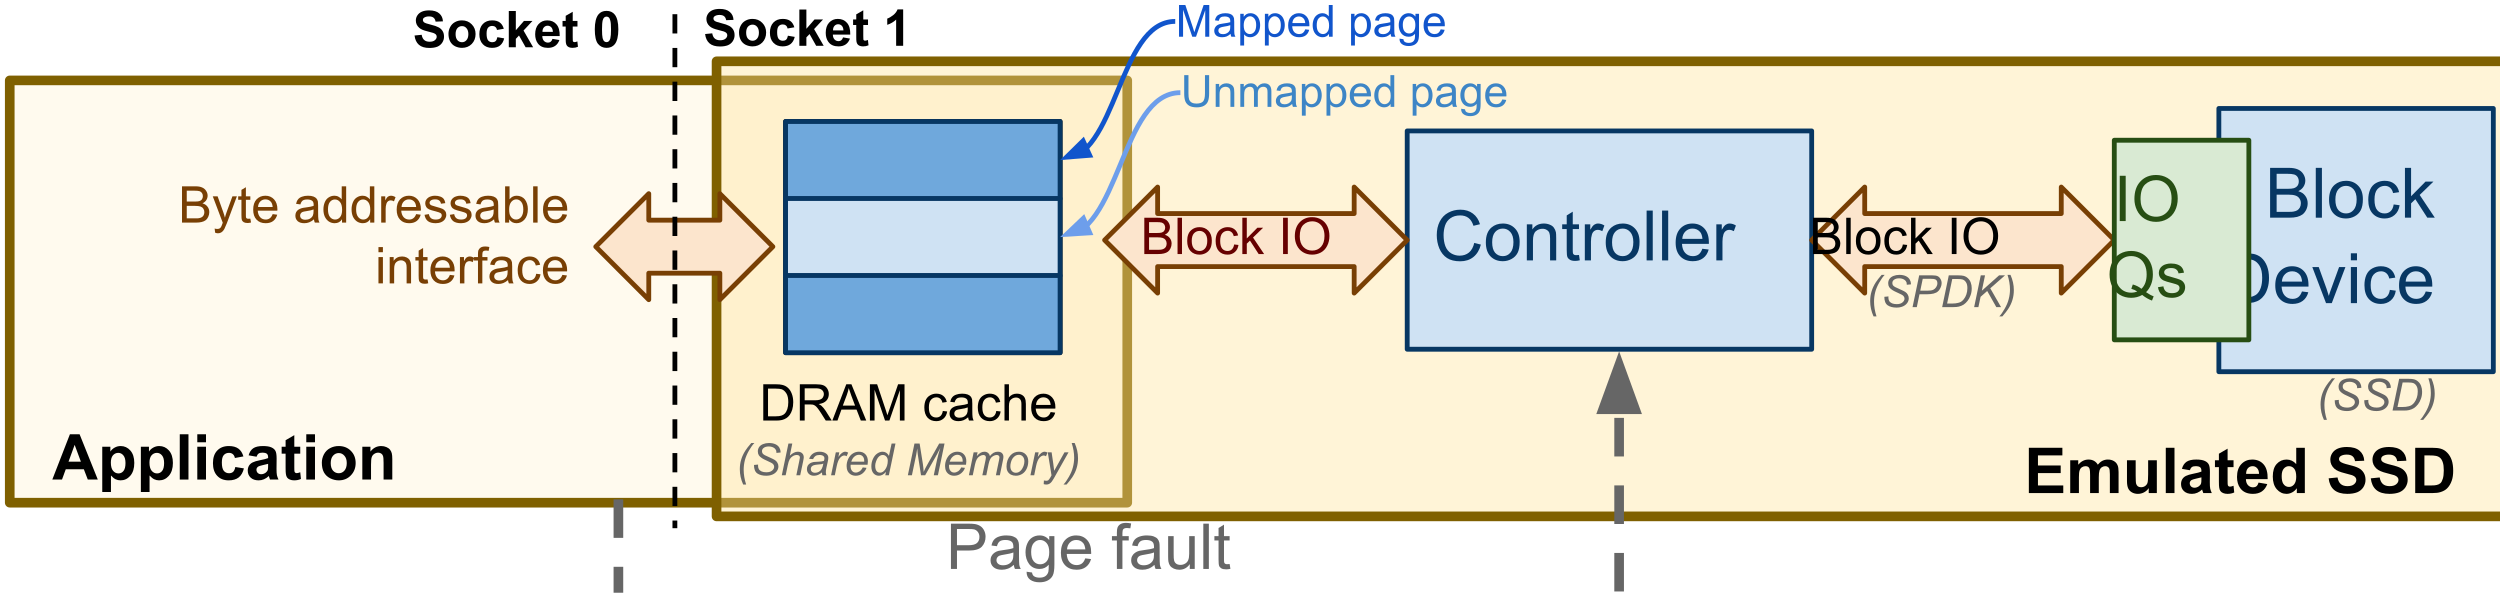 <?xml version="1.0" encoding="UTF-8"?>
<svg xmlns="http://www.w3.org/2000/svg" xmlns:xlink="http://www.w3.org/1999/xlink" width="395pt" height="94pt" viewBox="0 0 395 94" version="1.1">
<defs>
<g>
<symbol overflow="visible" id="glyph0-0">
<path style="stroke:none;" d="M 1.25 0 L 1.25 -6.25 L 6.25 -6.25 L 6.25 0 Z M 1.406 -0.156 L 6.094 -0.156 L 6.094 -6.094 L 1.406 -6.094 Z M 1.406 -0.156 "/>
</symbol>
<symbol overflow="visible" id="glyph0-1">
<path style="stroke:none;" d="M 0.766 0 L 0.766 -7.156 L 3.469 -7.156 C 3.945 -7.156 4.312 -7.133 4.562 -7.094 C 4.914 -7.031 5.207 -6.914 5.438 -6.75 C 5.676 -6.594 5.867 -6.363 6.016 -6.062 C 6.16 -5.77 6.234 -5.445 6.234 -5.094 C 6.234 -4.477 6.039 -3.957 5.656 -3.531 C 5.27 -3.113 4.57 -2.906 3.562 -2.906 L 1.719 -2.906 L 1.719 0 Z M 1.719 -3.75 L 3.562 -3.75 C 4.176 -3.75 4.613 -3.863 4.875 -4.094 C 5.133 -4.32 5.266 -4.645 5.266 -5.062 C 5.266 -5.363 5.188 -5.617 5.031 -5.828 C 4.883 -6.035 4.688 -6.176 4.438 -6.25 C 4.27 -6.289 3.973 -6.312 3.547 -6.312 L 1.719 -6.312 Z M 1.719 -3.75 "/>
</symbol>
<symbol overflow="visible" id="glyph0-2">
<path style="stroke:none;" d="M 4.047 -0.641 C 3.723 -0.359 3.41 -0.16 3.109 -0.047 C 2.805 0.066 2.484 0.125 2.141 0.125 C 1.566 0.125 1.125 -0.016 0.812 -0.297 C 0.508 -0.578 0.359 -0.938 0.359 -1.375 C 0.359 -1.625 0.414 -1.852 0.531 -2.062 C 0.645 -2.27 0.797 -2.438 0.984 -2.562 C 1.172 -2.695 1.383 -2.797 1.625 -2.859 C 1.789 -2.898 2.051 -2.941 2.406 -2.984 C 3.113 -3.066 3.633 -3.172 3.969 -3.297 C 3.969 -3.41 3.969 -3.484 3.969 -3.516 C 3.969 -3.879 3.883 -4.133 3.719 -4.281 C 3.5 -4.477 3.164 -4.578 2.719 -4.578 C 2.312 -4.578 2.008 -4.504 1.812 -4.359 C 1.613 -4.211 1.469 -3.957 1.375 -3.594 L 0.516 -3.703 C 0.586 -4.078 0.711 -4.375 0.891 -4.594 C 1.078 -4.82 1.336 -4.992 1.672 -5.109 C 2.016 -5.234 2.41 -5.297 2.859 -5.297 C 3.297 -5.297 3.648 -5.242 3.922 -5.141 C 4.203 -5.035 4.406 -4.906 4.531 -4.75 C 4.664 -4.594 4.758 -4.395 4.812 -4.156 C 4.844 -4.008 4.859 -3.738 4.859 -3.344 L 4.859 -2.172 C 4.859 -1.359 4.875 -0.844 4.906 -0.625 C 4.945 -0.406 5.023 -0.195 5.141 0 L 4.219 0 C 4.125 -0.188 4.066 -0.398 4.047 -0.641 Z M 3.969 -2.609 C 3.645 -2.473 3.164 -2.359 2.531 -2.266 C 2.176 -2.211 1.922 -2.156 1.766 -2.094 C 1.617 -2.031 1.504 -1.938 1.422 -1.812 C 1.336 -1.688 1.297 -1.547 1.297 -1.391 C 1.297 -1.16 1.383 -0.969 1.562 -0.812 C 1.738 -0.656 2 -0.578 2.344 -0.578 C 2.688 -0.578 2.988 -0.648 3.25 -0.797 C 3.508 -0.941 3.703 -1.145 3.828 -1.406 C 3.922 -1.602 3.969 -1.895 3.969 -2.281 Z M 3.969 -2.609 "/>
</symbol>
<symbol overflow="visible" id="glyph0-3">
<path style="stroke:none;" d="M 0.5 0.438 L 1.359 0.562 C 1.391 0.82 1.488 1.016 1.656 1.141 C 1.875 1.297 2.172 1.375 2.547 1.375 C 2.953 1.375 3.266 1.289 3.484 1.125 C 3.703 0.969 3.852 0.742 3.938 0.453 C 3.977 0.273 4 -0.098 4 -0.672 C 3.613 -0.223 3.133 0 2.562 0 C 1.852 0 1.301 -0.254 0.906 -0.766 C 0.52 -1.285 0.328 -1.906 0.328 -2.625 C 0.328 -3.113 0.414 -3.566 0.594 -3.984 C 0.77 -4.41 1.023 -4.734 1.359 -4.953 C 1.703 -5.18 2.102 -5.297 2.562 -5.297 C 3.176 -5.297 3.68 -5.051 4.078 -4.562 L 4.078 -5.188 L 4.891 -5.188 L 4.891 -0.703 C 4.891 0.109 4.805 0.68 4.641 1.016 C 4.484 1.348 4.223 1.613 3.859 1.812 C 3.504 2.008 3.066 2.109 2.547 2.109 C 1.93 2.109 1.43 1.969 1.047 1.688 C 0.672 1.406 0.488 0.988 0.5 0.438 Z M 1.219 -2.688 C 1.219 -2.008 1.352 -1.516 1.625 -1.203 C 1.895 -0.891 2.234 -0.734 2.641 -0.734 C 3.047 -0.734 3.383 -0.883 3.656 -1.188 C 3.938 -1.5 4.078 -1.988 4.078 -2.656 C 4.078 -3.289 3.938 -3.77 3.656 -4.094 C 3.375 -4.414 3.031 -4.578 2.625 -4.578 C 2.238 -4.578 1.906 -4.414 1.625 -4.094 C 1.352 -3.781 1.219 -3.312 1.219 -2.688 Z M 1.219 -2.688 "/>
</symbol>
<symbol overflow="visible" id="glyph0-4">
<path style="stroke:none;" d="M 4.203 -1.672 L 5.125 -1.562 C 4.977 -1.031 4.707 -0.613 4.312 -0.312 C 3.926 -0.02 3.438 0.125 2.844 0.125 C 2.082 0.125 1.477 -0.109 1.031 -0.578 C 0.582 -1.047 0.359 -1.703 0.359 -2.547 C 0.359 -3.422 0.582 -4.098 1.031 -4.578 C 1.488 -5.055 2.07 -5.297 2.781 -5.297 C 3.477 -5.297 4.047 -5.062 4.484 -4.594 C 4.922 -4.125 5.141 -3.461 5.141 -2.609 C 5.141 -2.555 5.141 -2.477 5.141 -2.375 L 1.281 -2.375 C 1.312 -1.801 1.469 -1.363 1.75 -1.062 C 2.039 -0.758 2.406 -0.609 2.844 -0.609 C 3.164 -0.609 3.441 -0.691 3.672 -0.859 C 3.898 -1.023 4.078 -1.297 4.203 -1.672 Z M 1.328 -3.094 L 4.219 -3.094 C 4.176 -3.531 4.066 -3.859 3.891 -4.078 C 3.609 -4.41 3.242 -4.578 2.797 -4.578 C 2.391 -4.578 2.051 -4.441 1.781 -4.172 C 1.508 -3.898 1.359 -3.539 1.328 -3.094 Z M 1.328 -3.094 "/>
</symbol>
<symbol overflow="visible" id="glyph0-5">
<path style="stroke:none;" d=""/>
</symbol>
<symbol overflow="visible" id="glyph0-6">
<path style="stroke:none;" d="M 0.875 0 L 0.875 -4.5 L 0.094 -4.5 L 0.094 -5.188 L 0.875 -5.188 L 0.875 -5.734 C 0.875 -6.086 0.906 -6.348 0.969 -6.516 C 1.051 -6.742 1.195 -6.926 1.406 -7.062 C 1.625 -7.207 1.926 -7.281 2.312 -7.281 C 2.551 -7.281 2.82 -7.25 3.125 -7.188 L 3 -6.422 C 2.812 -6.453 2.633 -6.469 2.469 -6.469 C 2.207 -6.469 2.02 -6.41 1.906 -6.297 C 1.801 -6.191 1.75 -5.984 1.75 -5.672 L 1.75 -5.188 L 2.75 -5.188 L 2.75 -4.5 L 1.75 -4.5 L 1.75 0 Z M 0.875 0 "/>
</symbol>
<symbol overflow="visible" id="glyph0-7">
<path style="stroke:none;" d="M 4.062 0 L 4.062 -0.766 C 3.656 -0.172 3.102 0.125 2.406 0.125 C 2.102 0.125 1.816 0.066 1.547 -0.047 C 1.285 -0.172 1.086 -0.32 0.953 -0.5 C 0.828 -0.676 0.738 -0.895 0.688 -1.156 C 0.656 -1.32 0.641 -1.594 0.641 -1.969 L 0.641 -5.188 L 1.516 -5.188 L 1.516 -2.312 C 1.516 -1.852 1.535 -1.539 1.578 -1.375 C 1.629 -1.145 1.742 -0.961 1.922 -0.828 C 2.098 -0.703 2.32 -0.641 2.594 -0.641 C 2.852 -0.641 3.098 -0.707 3.328 -0.844 C 3.555 -0.977 3.719 -1.16 3.812 -1.391 C 3.914 -1.629 3.969 -1.969 3.969 -2.406 L 3.969 -5.188 L 4.844 -5.188 L 4.844 0 Z M 4.062 0 "/>
</symbol>
<symbol overflow="visible" id="glyph0-8">
<path style="stroke:none;" d="M 0.641 0 L 0.641 -7.156 L 1.516 -7.156 L 1.516 0 Z M 0.641 0 "/>
</symbol>
<symbol overflow="visible" id="glyph0-9">
<path style="stroke:none;" d="M 2.578 -0.781 L 2.703 -0.016 C 2.453 0.035 2.234 0.062 2.047 0.062 C 1.723 0.062 1.473 0.016 1.297 -0.078 C 1.117 -0.18 0.992 -0.316 0.922 -0.484 C 0.859 -0.648 0.828 -0.992 0.828 -1.516 L 0.828 -4.5 L 0.172 -4.5 L 0.172 -5.188 L 0.828 -5.188 L 0.828 -6.469 L 1.688 -7 L 1.688 -5.188 L 2.578 -5.188 L 2.578 -4.5 L 1.688 -4.5 L 1.688 -1.469 C 1.688 -1.219 1.703 -1.055 1.734 -0.984 C 1.766 -0.91 1.816 -0.852 1.891 -0.812 C 1.961 -0.77 2.062 -0.75 2.188 -0.75 C 2.289 -0.75 2.422 -0.758 2.578 -0.781 Z M 2.578 -0.781 "/>
</symbol>
<symbol overflow="visible" id="glyph0-10">
<path style="stroke:none;" d="M 0.938 0 L 0.938 -7.156 L 1.875 -7.156 L 1.875 0 Z M 0.938 0 "/>
</symbol>
<symbol overflow="visible" id="glyph0-11">
<path style="stroke:none;" d="M 0.484 -3.484 C 0.484 -4.672 0.801 -5.598 1.438 -6.266 C 2.07 -6.941 2.895 -7.281 3.906 -7.281 C 4.57 -7.281 5.172 -7.125 5.703 -6.812 C 6.234 -6.5 6.633 -6.055 6.906 -5.484 C 7.188 -4.922 7.328 -4.281 7.328 -3.562 C 7.328 -2.844 7.18 -2.195 6.891 -1.625 C 6.598 -1.051 6.18 -0.613 5.641 -0.312 C 5.109 -0.02 4.531 0.125 3.906 0.125 C 3.227 0.125 2.625 -0.035 2.094 -0.359 C 1.562 -0.691 1.16 -1.141 0.891 -1.703 C 0.617 -2.266 0.484 -2.859 0.484 -3.484 Z M 1.453 -3.469 C 1.453 -2.602 1.688 -1.922 2.156 -1.422 C 2.625 -0.93 3.207 -0.688 3.906 -0.688 C 4.613 -0.688 5.195 -0.938 5.656 -1.438 C 6.125 -1.938 6.359 -2.648 6.359 -3.578 C 6.359 -4.16 6.258 -4.664 6.062 -5.094 C 5.863 -5.531 5.57 -5.867 5.188 -6.109 C 4.812 -6.348 4.391 -6.469 3.922 -6.469 C 3.242 -6.469 2.66 -6.238 2.172 -5.781 C 1.691 -5.32 1.453 -4.551 1.453 -3.469 Z M 1.453 -3.469 "/>
</symbol>
<symbol overflow="visible" id="glyph0-12">
<path style="stroke:none;" d="M 6.203 -0.766 C 6.641 -0.461 7.039 -0.242 7.406 -0.109 L 7.141 0.562 C 6.617 0.375 6.102 0.078 5.594 -0.328 C 5.062 -0.023 4.477 0.125 3.844 0.125 C 3.188 0.125 2.594 -0.031 2.062 -0.344 C 1.539 -0.656 1.141 -1.094 0.859 -1.656 C 0.578 -2.227 0.438 -2.867 0.438 -3.578 C 0.438 -4.285 0.578 -4.926 0.859 -5.5 C 1.148 -6.082 1.555 -6.523 2.078 -6.828 C 2.609 -7.129 3.203 -7.281 3.859 -7.281 C 4.516 -7.281 5.109 -7.125 5.641 -6.812 C 6.172 -6.5 6.578 -6.062 6.859 -5.5 C 7.141 -4.938 7.281 -4.297 7.281 -3.578 C 7.281 -2.992 7.188 -2.469 7 -2 C 6.82 -1.531 6.555 -1.117 6.203 -0.766 Z M 4.109 -1.984 C 4.66 -1.828 5.113 -1.598 5.469 -1.297 C 6.02 -1.805 6.297 -2.566 6.297 -3.578 C 6.297 -4.16 6.195 -4.664 6 -5.094 C 5.801 -5.531 5.516 -5.867 5.141 -6.109 C 4.766 -6.348 4.336 -6.469 3.859 -6.469 C 3.148 -6.469 2.562 -6.223 2.094 -5.734 C 1.633 -5.254 1.406 -4.535 1.406 -3.578 C 1.406 -2.648 1.633 -1.938 2.094 -1.438 C 2.551 -0.938 3.141 -0.688 3.859 -0.688 C 4.203 -0.688 4.52 -0.75 4.812 -0.875 C 4.52 -1.07 4.207 -1.211 3.875 -1.297 Z M 4.109 -1.984 "/>
</symbol>
<symbol overflow="visible" id="glyph0-13">
<path style="stroke:none;" d="M 0.312 -1.547 L 1.172 -1.688 C 1.223 -1.332 1.359 -1.062 1.578 -0.875 C 1.805 -0.695 2.117 -0.609 2.516 -0.609 C 2.922 -0.609 3.223 -0.688 3.422 -0.844 C 3.617 -1.008 3.719 -1.207 3.719 -1.438 C 3.719 -1.633 3.629 -1.789 3.453 -1.906 C 3.328 -1.977 3.023 -2.078 2.547 -2.203 C 1.91 -2.359 1.469 -2.492 1.219 -2.609 C 0.969 -2.734 0.773 -2.898 0.641 -3.109 C 0.516 -3.316 0.453 -3.551 0.453 -3.812 C 0.453 -4.039 0.504 -4.254 0.609 -4.453 C 0.711 -4.648 0.859 -4.812 1.047 -4.938 C 1.18 -5.039 1.363 -5.125 1.594 -5.188 C 1.832 -5.258 2.086 -5.297 2.359 -5.297 C 2.766 -5.297 3.117 -5.238 3.422 -5.125 C 3.734 -5.008 3.961 -4.848 4.109 -4.641 C 4.266 -4.441 4.367 -4.176 4.422 -3.844 L 3.562 -3.734 C 3.52 -3.992 3.406 -4.195 3.219 -4.344 C 3.031 -4.5 2.766 -4.578 2.422 -4.578 C 2.023 -4.578 1.738 -4.508 1.562 -4.375 C 1.383 -4.25 1.297 -4.094 1.297 -3.906 C 1.297 -3.789 1.332 -3.691 1.406 -3.609 C 1.477 -3.516 1.594 -3.438 1.75 -3.375 C 1.832 -3.344 2.094 -3.266 2.531 -3.141 C 3.145 -2.973 3.57 -2.836 3.812 -2.734 C 4.062 -2.629 4.254 -2.473 4.391 -2.266 C 4.535 -2.066 4.609 -1.82 4.609 -1.531 C 4.609 -1.227 4.523 -0.945 4.359 -0.688 C 4.191 -0.438 3.945 -0.238 3.625 -0.094 C 3.301 0.051 2.938 0.125 2.531 0.125 C 1.852 0.125 1.336 -0.016 0.984 -0.297 C 0.629 -0.578 0.406 -0.992 0.312 -1.547 Z M 0.312 -1.547 "/>
</symbol>
<symbol overflow="visible" id="glyph1-0">
<path style="stroke:none;" d="M 1.25 0 L 1.25 -6.25 L 6.25 -6.25 L 6.25 0 Z M 1.406 -0.156 L 6.094 -0.156 L 6.094 -6.094 L 1.406 -6.094 Z M 1.406 -0.156 "/>
</symbol>
<symbol overflow="visible" id="glyph1-1">
<path style="stroke:none;" d="M 7.188 0 L 5.609 0 L 4.984 -1.625 L 2.125 -1.625 L 1.531 0 L 0 0 L 2.781 -7.156 L 4.312 -7.156 Z M 4.516 -2.828 L 3.531 -5.484 L 2.562 -2.828 Z M 4.516 -2.828 "/>
</symbol>
<symbol overflow="visible" id="glyph1-2">
<path style="stroke:none;" d="M 0.672 -5.188 L 1.953 -5.188 L 1.953 -4.422 C 2.117 -4.68 2.344 -4.891 2.625 -5.047 C 2.914 -5.211 3.234 -5.297 3.578 -5.297 C 4.18 -5.297 4.691 -5.062 5.109 -4.594 C 5.523 -4.125 5.734 -3.469 5.734 -2.625 C 5.734 -1.758 5.52 -1.082 5.094 -0.594 C 4.676 -0.113 4.164 0.125 3.562 0.125 C 3.281 0.125 3.02 0.066 2.781 -0.047 C 2.551 -0.16 2.305 -0.359 2.047 -0.641 L 2.047 1.969 L 0.672 1.969 Z M 2.031 -2.688 C 2.031 -2.102 2.145 -1.672 2.375 -1.391 C 2.613 -1.109 2.898 -0.969 3.234 -0.969 C 3.547 -0.969 3.805 -1.094 4.016 -1.344 C 4.234 -1.602 4.344 -2.023 4.344 -2.609 C 4.344 -3.148 4.234 -3.551 4.016 -3.812 C 3.797 -4.082 3.523 -4.219 3.203 -4.219 C 2.867 -4.219 2.586 -4.086 2.359 -3.828 C 2.141 -3.566 2.031 -3.188 2.031 -2.688 Z M 2.031 -2.688 "/>
</symbol>
<symbol overflow="visible" id="glyph1-3">
<path style="stroke:none;" d="M 0.719 0 L 0.719 -7.156 L 2.094 -7.156 L 2.094 0 Z M 0.719 0 "/>
</symbol>
<symbol overflow="visible" id="glyph1-4">
<path style="stroke:none;" d="M 0.719 -5.891 L 0.719 -7.156 L 2.094 -7.156 L 2.094 -5.891 Z M 0.719 0 L 0.719 -5.188 L 2.094 -5.188 L 2.094 0 Z M 0.719 0 "/>
</symbol>
<symbol overflow="visible" id="glyph1-5">
<path style="stroke:none;" d="M 5.234 -3.656 L 3.891 -3.406 C 3.836 -3.676 3.727 -3.879 3.562 -4.016 C 3.406 -4.148 3.203 -4.219 2.953 -4.219 C 2.609 -4.219 2.332 -4.098 2.125 -3.859 C 1.926 -3.629 1.828 -3.238 1.828 -2.688 C 1.828 -2.07 1.93 -1.633 2.141 -1.375 C 2.348 -1.125 2.625 -1 2.969 -1 C 3.227 -1 3.441 -1.07 3.609 -1.219 C 3.773 -1.375 3.891 -1.629 3.953 -1.984 L 5.312 -1.766 C 5.164 -1.141 4.895 -0.664 4.5 -0.344 C 4.102 -0.031 3.57 0.125 2.906 0.125 C 2.145 0.125 1.539 -0.113 1.094 -0.594 C 0.645 -1.07 0.422 -1.738 0.422 -2.594 C 0.422 -3.445 0.645 -4.109 1.094 -4.578 C 1.539 -5.055 2.156 -5.297 2.938 -5.297 C 3.562 -5.297 4.062 -5.16 4.438 -4.891 C 4.812 -4.617 5.078 -4.207 5.234 -3.656 Z M 5.234 -3.656 "/>
</symbol>
<symbol overflow="visible" id="glyph1-6">
<path style="stroke:none;" d="M 1.75 -3.609 L 0.5 -3.828 C 0.633 -4.328 0.875 -4.695 1.219 -4.938 C 1.562 -5.176 2.07 -5.297 2.75 -5.297 C 3.352 -5.297 3.805 -5.223 4.109 -5.078 C 4.41 -4.941 4.617 -4.758 4.734 -4.531 C 4.859 -4.312 4.922 -3.906 4.922 -3.312 L 4.906 -1.703 C 4.906 -1.242 4.926 -0.906 4.969 -0.688 C 5.02 -0.477 5.102 -0.25 5.219 0 L 3.875 0 C 3.832 -0.094 3.785 -0.227 3.734 -0.406 C 3.711 -0.488 3.695 -0.539 3.688 -0.562 C 3.445 -0.332 3.191 -0.16 2.922 -0.047 C 2.66 0.066 2.379 0.125 2.078 0.125 C 1.547 0.125 1.125 -0.02 0.812 -0.312 C 0.508 -0.602 0.359 -0.973 0.359 -1.422 C 0.359 -1.711 0.426 -1.973 0.562 -2.203 C 0.707 -2.43 0.906 -2.602 1.156 -2.719 C 1.406 -2.844 1.77 -2.953 2.25 -3.047 C 2.883 -3.172 3.328 -3.285 3.578 -3.391 L 3.578 -3.516 C 3.578 -3.785 3.508 -3.973 3.375 -4.078 C 3.25 -4.191 3.004 -4.25 2.641 -4.25 C 2.398 -4.25 2.211 -4.203 2.078 -4.109 C 1.941 -4.016 1.832 -3.848 1.75 -3.609 Z M 3.578 -2.484 C 3.398 -2.43 3.117 -2.363 2.734 -2.281 C 2.359 -2.195 2.113 -2.117 2 -2.047 C 1.82 -1.91 1.734 -1.75 1.734 -1.562 C 1.734 -1.363 1.801 -1.191 1.938 -1.047 C 2.082 -0.91 2.266 -0.844 2.484 -0.844 C 2.734 -0.844 2.973 -0.926 3.203 -1.094 C 3.367 -1.219 3.477 -1.367 3.531 -1.547 C 3.562 -1.66 3.578 -1.883 3.578 -2.219 Z M 3.578 -2.484 "/>
</symbol>
<symbol overflow="visible" id="glyph1-7">
<path style="stroke:none;" d="M 3.094 -5.188 L 3.094 -4.094 L 2.156 -4.094 L 2.156 -2 C 2.156 -1.582 2.164 -1.336 2.188 -1.266 C 2.207 -1.191 2.25 -1.129 2.312 -1.078 C 2.375 -1.035 2.453 -1.016 2.547 -1.016 C 2.672 -1.016 2.852 -1.062 3.094 -1.156 L 3.203 -0.094 C 2.891 0.051 2.531 0.125 2.125 0.125 C 1.875 0.125 1.648 0.082 1.453 0 C 1.254 -0.082 1.109 -0.191 1.016 -0.328 C 0.922 -0.461 0.859 -0.641 0.828 -0.859 C 0.797 -1.023 0.781 -1.348 0.781 -1.828 L 0.781 -4.094 L 0.156 -4.094 L 0.156 -5.188 L 0.781 -5.188 L 0.781 -6.219 L 2.156 -7.016 L 2.156 -5.188 Z M 3.094 -5.188 "/>
</symbol>
<symbol overflow="visible" id="glyph1-8">
<path style="stroke:none;" d="M 0.406 -2.672 C 0.406 -3.117 0.516 -3.555 0.734 -3.984 C 0.961 -4.41 1.281 -4.734 1.688 -4.953 C 2.102 -5.18 2.566 -5.297 3.078 -5.297 C 3.859 -5.297 4.5 -5.039 5 -4.531 C 5.5 -4.031 5.75 -3.391 5.75 -2.609 C 5.75 -1.828 5.492 -1.176 4.984 -0.656 C 4.484 -0.133 3.848 0.125 3.078 0.125 C 2.609 0.125 2.156 0.016 1.719 -0.203 C 1.289 -0.422 0.961 -0.734 0.734 -1.141 C 0.516 -1.555 0.406 -2.066 0.406 -2.672 Z M 1.812 -2.594 C 1.812 -2.082 1.93 -1.688 2.172 -1.406 C 2.422 -1.133 2.723 -1 3.078 -1 C 3.43 -1 3.727 -1.133 3.969 -1.406 C 4.219 -1.688 4.344 -2.086 4.344 -2.609 C 4.344 -3.109 4.219 -3.492 3.969 -3.766 C 3.727 -4.047 3.43 -4.188 3.078 -4.188 C 2.723 -4.188 2.422 -4.047 2.172 -3.766 C 1.93 -3.492 1.812 -3.102 1.812 -2.594 Z M 1.812 -2.594 "/>
</symbol>
<symbol overflow="visible" id="glyph1-9">
<path style="stroke:none;" d="M 5.438 0 L 4.062 0 L 4.062 -2.641 C 4.062 -3.203 4.031 -3.566 3.969 -3.734 C 3.914 -3.898 3.82 -4.023 3.688 -4.109 C 3.551 -4.203 3.395 -4.25 3.219 -4.25 C 2.977 -4.25 2.766 -4.18 2.578 -4.047 C 2.391 -3.922 2.258 -3.75 2.188 -3.531 C 2.113 -3.32 2.078 -2.926 2.078 -2.344 L 2.078 0 L 0.703 0 L 0.703 -5.188 L 1.984 -5.188 L 1.984 -4.422 C 2.43 -5.004 3 -5.297 3.688 -5.297 C 3.988 -5.297 4.266 -5.238 4.516 -5.125 C 4.766 -5.02 4.953 -4.883 5.078 -4.719 C 5.211 -4.551 5.305 -4.359 5.359 -4.141 C 5.41 -3.93 5.438 -3.625 5.438 -3.219 Z M 5.438 0 "/>
</symbol>
<symbol overflow="visible" id="glyph1-10">
<path style="stroke:none;" d="M 0.734 0 L 0.734 -7.156 L 6.031 -7.156 L 6.031 -5.953 L 2.172 -5.953 L 2.172 -4.359 L 5.766 -4.359 L 5.766 -3.156 L 2.172 -3.156 L 2.172 -1.203 L 6.172 -1.203 L 6.172 0 Z M 0.734 0 "/>
</symbol>
<symbol overflow="visible" id="glyph1-11">
<path style="stroke:none;" d="M 0.609 -5.188 L 1.875 -5.188 L 1.875 -4.484 C 2.332 -5.023 2.875 -5.297 3.5 -5.297 C 3.832 -5.297 4.117 -5.227 4.359 -5.094 C 4.609 -4.957 4.812 -4.754 4.969 -4.484 C 5.188 -4.754 5.426 -4.957 5.688 -5.094 C 5.957 -5.227 6.242 -5.297 6.547 -5.297 C 6.922 -5.297 7.238 -5.219 7.5 -5.062 C 7.77 -4.914 7.969 -4.691 8.094 -4.391 C 8.195 -4.172 8.25 -3.812 8.25 -3.312 L 8.25 0 L 6.875 0 L 6.875 -2.969 C 6.875 -3.477 6.828 -3.805 6.734 -3.953 C 6.598 -4.148 6.398 -4.25 6.141 -4.25 C 5.953 -4.25 5.77 -4.191 5.594 -4.078 C 5.426 -3.961 5.305 -3.789 5.234 -3.562 C 5.16 -3.332 5.125 -2.973 5.125 -2.484 L 5.125 0 L 3.75 0 L 3.75 -2.844 C 3.75 -3.344 3.723 -3.664 3.672 -3.812 C 3.629 -3.957 3.555 -4.066 3.453 -4.141 C 3.348 -4.211 3.207 -4.25 3.031 -4.25 C 2.82 -4.25 2.629 -4.191 2.453 -4.078 C 2.285 -3.961 2.164 -3.797 2.094 -3.578 C 2.02 -3.367 1.984 -3.016 1.984 -2.516 L 1.984 0 L 0.609 0 Z M 0.609 -5.188 "/>
</symbol>
<symbol overflow="visible" id="glyph1-12">
<path style="stroke:none;" d="M 4.125 0 L 4.125 -0.781 C 3.938 -0.5 3.688 -0.273 3.375 -0.109 C 3.07 0.047 2.75 0.125 2.406 0.125 C 2.062 0.125 1.75 0.047 1.469 -0.109 C 1.195 -0.266 1 -0.477 0.875 -0.75 C 0.75 -1.031 0.688 -1.414 0.688 -1.906 L 0.688 -5.188 L 2.062 -5.188 L 2.062 -2.797 C 2.062 -2.066 2.086 -1.617 2.141 -1.453 C 2.191 -1.297 2.281 -1.164 2.406 -1.062 C 2.539 -0.969 2.711 -0.922 2.922 -0.922 C 3.148 -0.922 3.359 -0.984 3.547 -1.109 C 3.734 -1.242 3.859 -1.406 3.922 -1.594 C 3.992 -1.789 4.031 -2.258 4.031 -3 L 4.031 -5.188 L 5.406 -5.188 L 5.406 0 Z M 4.125 0 "/>
</symbol>
<symbol overflow="visible" id="glyph1-13">
<path style="stroke:none;" d="M 3.719 -1.656 L 5.094 -1.422 C 4.914 -0.922 4.633 -0.535 4.25 -0.266 C 3.875 -0.004 3.398 0.125 2.828 0.125 C 1.93 0.125 1.266 -0.172 0.828 -0.766 C 0.484 -1.234 0.312 -1.828 0.312 -2.547 C 0.312 -3.41 0.535 -4.082 0.984 -4.562 C 1.441 -5.051 2.016 -5.297 2.703 -5.297 C 3.473 -5.297 4.078 -5.039 4.516 -4.531 C 4.961 -4.031 5.176 -3.254 5.156 -2.203 L 1.719 -2.203 C 1.727 -1.797 1.836 -1.477 2.047 -1.25 C 2.266 -1.02 2.531 -0.906 2.844 -0.906 C 3.062 -0.906 3.242 -0.961 3.391 -1.078 C 3.535 -1.203 3.645 -1.395 3.719 -1.656 Z M 3.797 -3.031 C 3.785 -3.438 3.68 -3.738 3.484 -3.938 C 3.297 -4.145 3.062 -4.25 2.781 -4.25 C 2.477 -4.25 2.227 -4.141 2.031 -3.922 C 1.844 -3.703 1.75 -3.406 1.75 -3.031 Z M 3.797 -3.031 "/>
</symbol>
<symbol overflow="visible" id="glyph1-14">
<path style="stroke:none;" d="M 5.469 0 L 4.203 0 L 4.203 -0.766 C 3.984 -0.461 3.727 -0.238 3.438 -0.094 C 3.156 0.051 2.867 0.125 2.578 0.125 C 1.984 0.125 1.473 -0.113 1.047 -0.594 C 0.617 -1.082 0.406 -1.754 0.406 -2.609 C 0.406 -3.492 0.613 -4.16 1.031 -4.609 C 1.445 -5.066 1.969 -5.297 2.594 -5.297 C 3.176 -5.297 3.68 -5.055 4.109 -4.578 L 4.109 -7.156 L 5.469 -7.156 Z M 1.812 -2.703 C 1.812 -2.148 1.891 -1.75 2.047 -1.5 C 2.266 -1.145 2.57 -0.969 2.969 -0.969 C 3.281 -0.969 3.547 -1.098 3.766 -1.359 C 3.992 -1.629 4.109 -2.035 4.109 -2.578 C 4.109 -3.172 4 -3.598 3.781 -3.859 C 3.57 -4.117 3.297 -4.25 2.953 -4.25 C 2.629 -4.25 2.359 -4.117 2.141 -3.859 C 1.922 -3.609 1.812 -3.223 1.812 -2.703 Z M 1.812 -2.703 "/>
</symbol>
<symbol overflow="visible" id="glyph1-15">
<path style="stroke:none;" d=""/>
</symbol>
<symbol overflow="visible" id="glyph1-16">
<path style="stroke:none;" d="M 0.359 -2.328 L 1.766 -2.469 C 1.848 -2 2.02 -1.648 2.281 -1.422 C 2.539 -1.203 2.891 -1.094 3.328 -1.094 C 3.797 -1.094 4.145 -1.191 4.375 -1.391 C 4.613 -1.586 4.734 -1.816 4.734 -2.078 C 4.734 -2.242 4.68 -2.383 4.578 -2.5 C 4.484 -2.625 4.312 -2.734 4.062 -2.828 C 3.895 -2.879 3.508 -2.984 2.906 -3.141 C 2.133 -3.328 1.594 -3.562 1.281 -3.844 C 0.844 -4.238 0.625 -4.719 0.625 -5.281 C 0.625 -5.645 0.723 -5.984 0.922 -6.297 C 1.129 -6.617 1.426 -6.863 1.812 -7.031 C 2.207 -7.195 2.68 -7.281 3.234 -7.281 C 4.129 -7.281 4.801 -7.082 5.25 -6.688 C 5.707 -6.289 5.953 -5.766 5.984 -5.109 L 4.531 -5.047 C 4.469 -5.41 4.332 -5.672 4.125 -5.828 C 3.926 -5.992 3.625 -6.078 3.219 -6.078 C 2.801 -6.078 2.473 -5.992 2.234 -5.828 C 2.078 -5.711 2 -5.562 2 -5.375 C 2 -5.207 2.07 -5.066 2.219 -4.953 C 2.395 -4.797 2.832 -4.633 3.531 -4.469 C 4.238 -4.301 4.758 -4.129 5.094 -3.953 C 5.438 -3.773 5.703 -3.531 5.891 -3.219 C 6.086 -2.914 6.188 -2.535 6.188 -2.078 C 6.188 -1.672 6.07 -1.285 5.844 -0.922 C 5.613 -0.566 5.289 -0.301 4.875 -0.125 C 4.457 0.039 3.938 0.125 3.312 0.125 C 2.406 0.125 1.707 -0.082 1.219 -0.5 C 0.738 -0.914 0.453 -1.523 0.359 -2.328 Z M 0.359 -2.328 "/>
</symbol>
<symbol overflow="visible" id="glyph1-17">
<path style="stroke:none;" d="M 0.719 -7.156 L 3.359 -7.156 C 3.961 -7.156 4.422 -7.109 4.734 -7.016 C 5.148 -6.898 5.504 -6.68 5.797 -6.359 C 6.098 -6.047 6.328 -5.66 6.484 -5.203 C 6.641 -4.742 6.719 -4.18 6.719 -3.516 C 6.719 -2.922 6.645 -2.41 6.5 -1.984 C 6.32 -1.461 6.066 -1.039 5.734 -0.719 C 5.484 -0.477 5.145 -0.289 4.719 -0.156 C 4.406 -0.051 3.977 0 3.438 0 L 0.719 0 Z M 2.172 -5.953 L 2.172 -1.203 L 3.25 -1.203 C 3.656 -1.203 3.945 -1.227 4.125 -1.281 C 4.352 -1.332 4.547 -1.426 4.703 -1.562 C 4.859 -1.707 4.984 -1.941 5.078 -2.266 C 5.18 -2.586 5.234 -3.023 5.234 -3.578 C 5.234 -4.129 5.18 -4.551 5.078 -4.844 C 4.984 -5.145 4.848 -5.379 4.672 -5.547 C 4.492 -5.711 4.27 -5.82 4 -5.875 C 3.801 -5.926 3.406 -5.953 2.812 -5.953 Z M 2.172 -5.953 "/>
</symbol>
<symbol overflow="visible" id="glyph2-0">
<path style="stroke:none;" d="M 1 0 L 1 -5 L 5 -5 L 5 0 Z M 1.125 -0.125 L 4.875 -0.125 L 4.875 -4.875 L 1.125 -4.875 Z M 1.125 -0.125 "/>
</symbol>
<symbol overflow="visible" id="glyph2-1">
<path style="stroke:none;" d="M 0.594 0 L 0.594 -5.734 L 2.734 -5.734 C 3.172 -5.734 3.52 -5.672 3.781 -5.547 C 4.051 -5.43 4.258 -5.254 4.406 -5.016 C 4.562 -4.773 4.641 -4.523 4.641 -4.266 C 4.641 -4.016 4.57 -3.781 4.438 -3.562 C 4.301 -3.352 4.098 -3.18 3.828 -3.047 C 4.18 -2.941 4.445 -2.766 4.625 -2.516 C 4.812 -2.273 4.906 -1.988 4.906 -1.656 C 4.906 -1.395 4.848 -1.145 4.734 -0.906 C 4.629 -0.676 4.492 -0.5 4.328 -0.375 C 4.16 -0.25 3.945 -0.156 3.688 -0.094 C 3.438 -0.031 3.129 0 2.766 0 Z M 1.344 -3.328 L 2.578 -3.328 C 2.922 -3.328 3.164 -3.348 3.312 -3.391 C 3.5 -3.441 3.641 -3.535 3.734 -3.672 C 3.836 -3.805 3.891 -3.973 3.891 -4.172 C 3.891 -4.359 3.844 -4.523 3.75 -4.672 C 3.656 -4.816 3.523 -4.914 3.359 -4.969 C 3.191 -5.02 2.898 -5.047 2.484 -5.047 L 1.344 -5.047 Z M 1.344 -0.672 L 2.766 -0.672 C 3.016 -0.672 3.188 -0.68 3.281 -0.703 C 3.457 -0.734 3.602 -0.785 3.719 -0.859 C 3.844 -0.93 3.941 -1.035 4.016 -1.172 C 4.086 -1.316 4.125 -1.477 4.125 -1.656 C 4.125 -1.875 4.066 -2.062 3.953 -2.219 C 3.848 -2.375 3.695 -2.484 3.5 -2.547 C 3.312 -2.609 3.035 -2.641 2.672 -2.641 L 1.344 -2.641 Z M 1.344 -0.672 "/>
</symbol>
<symbol overflow="visible" id="glyph2-2">
<path style="stroke:none;" d="M 0.5 1.594 L 0.422 0.938 C 0.578 0.977 0.711 1 0.828 1 C 0.984 1 1.109 0.973 1.203 0.922 C 1.297 0.867 1.367 0.797 1.422 0.703 C 1.473 0.629 1.547 0.457 1.641 0.188 C 1.648 0.145 1.672 0.086 1.703 0.016 L 0.125 -4.156 L 0.891 -4.156 L 1.75 -1.75 C 1.863 -1.445 1.961 -1.125 2.047 -0.781 C 2.129 -1.102 2.227 -1.422 2.344 -1.734 L 3.234 -4.156 L 3.938 -4.156 L 2.359 0.078 C 2.18 0.523 2.047 0.836 1.953 1.016 C 1.828 1.242 1.68 1.41 1.516 1.516 C 1.359 1.629 1.172 1.688 0.953 1.688 C 0.816 1.688 0.664 1.656 0.5 1.594 Z M 0.5 1.594 "/>
</symbol>
<symbol overflow="visible" id="glyph2-3">
<path style="stroke:none;" d="M 2.062 -0.625 L 2.172 -0.016 C 1.973 0.035 1.797 0.062 1.641 0.062 C 1.379 0.062 1.176 0.02 1.031 -0.062 C 0.895 -0.145 0.797 -0.25 0.734 -0.375 C 0.68 -0.508 0.656 -0.789 0.656 -1.219 L 0.656 -3.609 L 0.141 -3.609 L 0.141 -4.156 L 0.656 -4.156 L 0.656 -5.172 L 1.359 -5.594 L 1.359 -4.156 L 2.062 -4.156 L 2.062 -3.609 L 1.359 -3.609 L 1.359 -1.172 C 1.359 -0.973 1.367 -0.844 1.391 -0.781 C 1.422 -0.727 1.461 -0.688 1.516 -0.656 C 1.566 -0.625 1.645 -0.609 1.75 -0.609 C 1.832 -0.609 1.938 -0.613 2.062 -0.625 Z M 2.062 -0.625 "/>
</symbol>
<symbol overflow="visible" id="glyph2-4">
<path style="stroke:none;" d="M 3.375 -1.344 L 4.094 -1.25 C 3.977 -0.82 3.766 -0.488 3.453 -0.25 C 3.148 -0.02 2.754 0.094 2.266 0.094 C 1.66 0.094 1.18 -0.094 0.828 -0.469 C 0.473 -0.844 0.297 -1.367 0.297 -2.047 C 0.297 -2.742 0.473 -3.285 0.828 -3.672 C 1.191 -4.055 1.66 -4.25 2.234 -4.25 C 2.785 -4.25 3.238 -4.055 3.594 -3.672 C 3.945 -3.297 4.125 -2.766 4.125 -2.078 C 4.125 -2.035 4.117 -1.973 4.109 -1.891 L 1.016 -1.891 C 1.047 -1.441 1.176 -1.094 1.406 -0.844 C 1.633 -0.602 1.926 -0.484 2.281 -0.484 C 2.531 -0.484 2.742 -0.551 2.922 -0.688 C 3.109 -0.82 3.258 -1.039 3.375 -1.344 Z M 1.062 -2.469 L 3.375 -2.469 C 3.344 -2.82 3.254 -3.086 3.109 -3.266 C 2.891 -3.535 2.598 -3.672 2.234 -3.672 C 1.91 -3.672 1.641 -3.562 1.422 -3.344 C 1.203 -3.125 1.082 -2.832 1.062 -2.469 Z M 1.062 -2.469 "/>
</symbol>
<symbol overflow="visible" id="glyph2-5">
<path style="stroke:none;" d=""/>
</symbol>
<symbol overflow="visible" id="glyph2-6">
<path style="stroke:none;" d="M 3.234 -0.516 C 2.973 -0.297 2.723 -0.141 2.484 -0.047 C 2.242 0.047 1.984 0.094 1.703 0.094 C 1.254 0.094 0.906 -0.016 0.656 -0.234 C 0.414 -0.461 0.297 -0.75 0.297 -1.094 C 0.297 -1.301 0.336 -1.488 0.422 -1.656 C 0.516 -1.82 0.633 -1.953 0.781 -2.047 C 0.938 -2.148 1.109 -2.227 1.297 -2.281 C 1.43 -2.32 1.641 -2.359 1.922 -2.391 C 2.492 -2.461 2.91 -2.547 3.172 -2.641 C 3.18 -2.734 3.188 -2.789 3.188 -2.812 C 3.188 -3.102 3.117 -3.305 2.984 -3.422 C 2.805 -3.578 2.539 -3.656 2.188 -3.656 C 1.852 -3.656 1.609 -3.598 1.453 -3.484 C 1.297 -3.367 1.176 -3.164 1.094 -2.875 L 0.406 -2.969 C 0.469 -3.258 0.57 -3.492 0.719 -3.672 C 0.863 -3.859 1.07 -4 1.344 -4.094 C 1.613 -4.195 1.926 -4.25 2.281 -4.25 C 2.633 -4.25 2.922 -4.207 3.141 -4.125 C 3.367 -4.039 3.535 -3.93 3.641 -3.797 C 3.742 -3.672 3.816 -3.516 3.859 -3.328 C 3.879 -3.203 3.891 -2.984 3.891 -2.672 L 3.891 -1.734 C 3.891 -1.086 3.906 -0.676 3.938 -0.5 C 3.969 -0.32 4.023 -0.156 4.109 0 L 3.375 0 C 3.301 -0.145 3.254 -0.316 3.234 -0.516 Z M 3.172 -2.078 C 2.922 -1.973 2.539 -1.883 2.031 -1.812 C 1.738 -1.77 1.531 -1.723 1.406 -1.672 C 1.289 -1.617 1.203 -1.539 1.141 -1.438 C 1.078 -1.344 1.047 -1.234 1.047 -1.109 C 1.047 -0.922 1.113 -0.766 1.25 -0.641 C 1.395 -0.516 1.602 -0.453 1.875 -0.453 C 2.145 -0.453 2.383 -0.508 2.594 -0.625 C 2.812 -0.75 2.969 -0.914 3.062 -1.125 C 3.133 -1.281 3.172 -1.516 3.172 -1.828 Z M 3.172 -2.078 "/>
</symbol>
<symbol overflow="visible" id="glyph2-7">
<path style="stroke:none;" d="M 3.219 0 L 3.219 -0.531 C 2.957 -0.113 2.57 0.094 2.062 0.094 C 1.727 0.094 1.422 0.004 1.141 -0.172 C 0.867 -0.359 0.656 -0.613 0.5 -0.938 C 0.352 -1.27 0.281 -1.648 0.281 -2.078 C 0.281 -2.484 0.348 -2.852 0.484 -3.188 C 0.617 -3.531 0.82 -3.789 1.094 -3.969 C 1.375 -4.156 1.688 -4.25 2.031 -4.25 C 2.281 -4.25 2.5 -4.191 2.688 -4.078 C 2.883 -3.973 3.047 -3.836 3.172 -3.672 L 3.172 -5.734 L 3.875 -5.734 L 3.875 0 Z M 1 -2.078 C 1 -1.547 1.109 -1.145 1.328 -0.875 C 1.555 -0.613 1.82 -0.484 2.125 -0.484 C 2.438 -0.484 2.695 -0.609 2.906 -0.859 C 3.125 -1.109 3.234 -1.492 3.234 -2.016 C 3.234 -2.578 3.125 -2.988 2.906 -3.25 C 2.688 -3.52 2.414 -3.656 2.094 -3.656 C 1.781 -3.656 1.52 -3.523 1.312 -3.266 C 1.102 -3.016 1 -2.617 1 -2.078 Z M 1 -2.078 "/>
</symbol>
<symbol overflow="visible" id="glyph2-8">
<path style="stroke:none;" d="M 0.516 0 L 0.516 -4.156 L 1.156 -4.156 L 1.156 -3.516 C 1.312 -3.816 1.457 -4.016 1.594 -4.109 C 1.738 -4.203 1.891 -4.25 2.047 -4.25 C 2.285 -4.25 2.531 -4.172 2.781 -4.016 L 2.531 -3.359 C 2.363 -3.461 2.191 -3.516 2.016 -3.516 C 1.859 -3.516 1.719 -3.469 1.594 -3.375 C 1.477 -3.281 1.395 -3.156 1.344 -3 C 1.258 -2.75 1.219 -2.473 1.219 -2.172 L 1.219 0 Z M 0.516 0 "/>
</symbol>
<symbol overflow="visible" id="glyph2-9">
<path style="stroke:none;" d="M 0.25 -1.234 L 0.938 -1.344 C 0.977 -1.07 1.086 -0.859 1.266 -0.703 C 1.441 -0.555 1.691 -0.484 2.016 -0.484 C 2.336 -0.484 2.578 -0.547 2.734 -0.672 C 2.891 -0.805 2.969 -0.961 2.969 -1.141 C 2.969 -1.305 2.898 -1.43 2.766 -1.516 C 2.672 -1.578 2.43 -1.66 2.047 -1.766 C 1.523 -1.891 1.164 -2 0.969 -2.094 C 0.77 -2.188 0.617 -2.316 0.516 -2.484 C 0.41 -2.66 0.359 -2.848 0.359 -3.047 C 0.359 -3.234 0.398 -3.406 0.484 -3.562 C 0.578 -3.719 0.695 -3.848 0.844 -3.953 C 0.945 -4.035 1.094 -4.102 1.281 -4.156 C 1.469 -4.219 1.672 -4.25 1.891 -4.25 C 2.211 -4.25 2.5 -4.203 2.75 -4.109 C 3 -4.016 3.18 -3.883 3.297 -3.719 C 3.41 -3.562 3.488 -3.348 3.531 -3.078 L 2.844 -2.984 C 2.812 -3.203 2.723 -3.367 2.578 -3.484 C 2.43 -3.609 2.219 -3.672 1.938 -3.672 C 1.613 -3.672 1.383 -3.613 1.25 -3.5 C 1.113 -3.395 1.047 -3.27 1.047 -3.125 C 1.047 -3.039 1.07 -2.961 1.125 -2.891 C 1.188 -2.805 1.281 -2.742 1.406 -2.703 C 1.469 -2.672 1.672 -2.609 2.016 -2.516 C 2.516 -2.379 2.863 -2.27 3.062 -2.188 C 3.258 -2.102 3.41 -1.977 3.516 -1.812 C 3.629 -1.656 3.688 -1.457 3.688 -1.219 C 3.688 -0.988 3.617 -0.77 3.484 -0.562 C 3.348 -0.352 3.148 -0.191 2.891 -0.078 C 2.641 0.035 2.348 0.094 2.016 0.094 C 1.484 0.094 1.07 -0.016 0.781 -0.234 C 0.5 -0.461 0.32 -0.797 0.25 -1.234 Z M 0.25 -1.234 "/>
</symbol>
<symbol overflow="visible" id="glyph2-10">
<path style="stroke:none;" d="M 1.172 0 L 0.531 0 L 0.531 -5.734 L 1.234 -5.734 L 1.234 -3.688 C 1.523 -4.062 1.898 -4.25 2.359 -4.25 C 2.617 -4.25 2.863 -4.195 3.094 -4.094 C 3.32 -3.988 3.508 -3.844 3.656 -3.656 C 3.801 -3.469 3.914 -3.242 4 -2.984 C 4.082 -2.723 4.125 -2.441 4.125 -2.141 C 4.125 -1.43 3.945 -0.879 3.594 -0.484 C 3.238 -0.098 2.816 0.094 2.328 0.094 C 1.836 0.094 1.453 -0.109 1.172 -0.516 Z M 1.172 -2.109 C 1.172 -1.609 1.238 -1.25 1.375 -1.031 C 1.594 -0.664 1.891 -0.484 2.266 -0.484 C 2.578 -0.484 2.844 -0.613 3.062 -0.875 C 3.289 -1.145 3.406 -1.547 3.406 -2.078 C 3.406 -2.617 3.297 -3.02 3.078 -3.281 C 2.867 -3.539 2.609 -3.672 2.297 -3.672 C 1.992 -3.672 1.727 -3.535 1.5 -3.266 C 1.281 -2.992 1.172 -2.609 1.172 -2.109 Z M 1.172 -2.109 "/>
</symbol>
<symbol overflow="visible" id="glyph2-11">
<path style="stroke:none;" d="M 0.516 0 L 0.516 -5.734 L 1.219 -5.734 L 1.219 0 Z M 0.516 0 "/>
</symbol>
<symbol overflow="visible" id="glyph2-12">
<path style="stroke:none;" d="M 0.531 -4.922 L 0.531 -5.734 L 1.234 -5.734 L 1.234 -4.922 Z M 0.531 0 L 0.531 -4.156 L 1.234 -4.156 L 1.234 0 Z M 0.531 0 "/>
</symbol>
<symbol overflow="visible" id="glyph2-13">
<path style="stroke:none;" d="M 0.531 0 L 0.531 -4.156 L 1.156 -4.156 L 1.156 -3.562 C 1.469 -4.02 1.91 -4.25 2.484 -4.25 C 2.734 -4.25 2.961 -4.203 3.172 -4.109 C 3.379 -4.016 3.535 -3.895 3.641 -3.75 C 3.742 -3.602 3.816 -3.43 3.859 -3.234 C 3.891 -3.109 3.906 -2.879 3.906 -2.547 L 3.906 0 L 3.203 0 L 3.203 -2.531 C 3.203 -2.812 3.172 -3.02 3.109 -3.156 C 3.055 -3.301 2.957 -3.414 2.812 -3.5 C 2.676 -3.594 2.516 -3.641 2.328 -3.641 C 2.035 -3.641 1.781 -3.539 1.562 -3.344 C 1.344 -3.156 1.234 -2.797 1.234 -2.266 L 1.234 0 Z M 0.531 0 "/>
</symbol>
<symbol overflow="visible" id="glyph2-14">
<path style="stroke:none;" d="M 0.703 0 L 0.703 -3.609 L 0.078 -3.609 L 0.078 -4.156 L 0.703 -4.156 L 0.703 -4.594 C 0.703 -4.875 0.723 -5.082 0.766 -5.219 C 0.836 -5.395 0.957 -5.539 1.125 -5.656 C 1.301 -5.77 1.539 -5.828 1.844 -5.828 C 2.039 -5.828 2.258 -5.801 2.5 -5.75 L 2.391 -5.141 C 2.242 -5.172 2.109 -5.188 1.984 -5.188 C 1.766 -5.188 1.609 -5.141 1.516 -5.047 C 1.43 -4.953 1.391 -4.781 1.391 -4.531 L 1.391 -4.156 L 2.203 -4.156 L 2.203 -3.609 L 1.391 -3.609 L 1.391 0 Z M 0.703 0 "/>
</symbol>
<symbol overflow="visible" id="glyph2-15">
<path style="stroke:none;" d="M 3.234 -1.516 L 3.922 -1.438 C 3.848 -0.957 3.656 -0.582 3.344 -0.312 C 3.031 -0.039 2.648 0.094 2.203 0.094 C 1.629 0.094 1.172 -0.086 0.828 -0.453 C 0.484 -0.828 0.312 -1.363 0.312 -2.062 C 0.312 -2.508 0.383 -2.898 0.531 -3.234 C 0.688 -3.566 0.914 -3.816 1.219 -3.984 C 1.52 -4.16 1.848 -4.25 2.203 -4.25 C 2.648 -4.25 3.016 -4.133 3.297 -3.906 C 3.586 -3.676 3.773 -3.352 3.859 -2.938 L 3.172 -2.828 C 3.109 -3.109 2.992 -3.316 2.828 -3.453 C 2.66 -3.598 2.461 -3.672 2.234 -3.672 C 1.879 -3.672 1.586 -3.539 1.359 -3.281 C 1.141 -3.031 1.031 -2.629 1.031 -2.078 C 1.031 -1.523 1.133 -1.117 1.344 -0.859 C 1.562 -0.609 1.844 -0.484 2.188 -0.484 C 2.469 -0.484 2.695 -0.566 2.875 -0.734 C 3.062 -0.91 3.18 -1.172 3.234 -1.516 Z M 3.234 -1.516 "/>
</symbol>
<symbol overflow="visible" id="glyph2-16">
<path style="stroke:none;" d="M 0.266 -2.078 C 0.266 -2.848 0.477 -3.414 0.906 -3.781 C 1.258 -4.094 1.695 -4.25 2.219 -4.25 C 2.781 -4.25 3.242 -4.062 3.609 -3.688 C 3.973 -3.312 4.156 -2.797 4.156 -2.141 C 4.156 -1.598 4.07 -1.176 3.906 -0.875 C 3.75 -0.57 3.516 -0.332 3.203 -0.156 C 2.898 0.008 2.57 0.094 2.219 0.094 C 1.633 0.094 1.16 -0.094 0.797 -0.469 C 0.441 -0.844 0.266 -1.379 0.266 -2.078 Z M 0.984 -2.078 C 0.984 -1.547 1.098 -1.145 1.328 -0.875 C 1.566 -0.613 1.863 -0.484 2.219 -0.484 C 2.562 -0.484 2.848 -0.613 3.078 -0.875 C 3.316 -1.145 3.438 -1.551 3.438 -2.094 C 3.438 -2.613 3.316 -3.004 3.078 -3.266 C 2.848 -3.523 2.562 -3.656 2.219 -3.656 C 1.863 -3.656 1.566 -3.523 1.328 -3.266 C 1.098 -3.004 0.984 -2.609 0.984 -2.078 Z M 0.984 -2.078 "/>
</symbol>
<symbol overflow="visible" id="glyph2-17">
<path style="stroke:none;" d="M 0.531 0 L 0.531 -5.734 L 1.234 -5.734 L 1.234 -2.469 L 2.906 -4.156 L 3.812 -4.156 L 2.219 -2.609 L 3.969 0 L 3.109 0 L 1.734 -2.125 L 1.234 -1.641 L 1.234 0 Z M 0.531 0 "/>
</symbol>
<symbol overflow="visible" id="glyph2-18">
<path style="stroke:none;" d="M 0.75 0 L 0.75 -5.734 L 1.5 -5.734 L 1.5 0 Z M 0.75 0 "/>
</symbol>
<symbol overflow="visible" id="glyph2-19">
<path style="stroke:none;" d="M 0.391 -2.797 C 0.391 -3.742 0.645 -4.484 1.156 -5.016 C 1.664 -5.555 2.32 -5.828 3.125 -5.828 C 3.656 -5.828 4.133 -5.703 4.562 -5.453 C 4.988 -5.203 5.312 -4.848 5.531 -4.391 C 5.75 -3.941 5.859 -3.43 5.859 -2.859 C 5.859 -2.273 5.738 -1.754 5.5 -1.297 C 5.27 -0.836 4.941 -0.488 4.516 -0.25 C 4.086 -0.02 3.625 0.094 3.125 0.094 C 2.582 0.094 2.098 -0.035 1.672 -0.297 C 1.254 -0.555 0.938 -0.91 0.719 -1.359 C 0.5 -1.805 0.391 -2.285 0.391 -2.797 Z M 1.172 -2.781 C 1.172 -2.094 1.352 -1.547 1.719 -1.141 C 2.094 -0.742 2.562 -0.547 3.125 -0.547 C 3.695 -0.547 4.164 -0.742 4.531 -1.141 C 4.895 -1.547 5.078 -2.117 5.078 -2.859 C 5.078 -3.328 5 -3.734 4.844 -4.078 C 4.688 -4.43 4.457 -4.703 4.156 -4.891 C 3.852 -5.078 3.516 -5.172 3.141 -5.172 C 2.598 -5.172 2.133 -4.988 1.75 -4.625 C 1.363 -4.258 1.172 -3.645 1.172 -2.781 Z M 1.172 -2.781 "/>
</symbol>
<symbol overflow="visible" id="glyph2-20">
<path style="stroke:none;" d="M 0.625 0 L 0.625 -5.734 L 2.594 -5.734 C 3.039 -5.734 3.379 -5.703 3.609 -5.641 C 3.941 -5.566 4.223 -5.43 4.453 -5.234 C 4.754 -4.984 4.977 -4.656 5.125 -4.25 C 5.281 -3.852 5.359 -3.398 5.359 -2.891 C 5.359 -2.461 5.305 -2.078 5.203 -1.734 C 5.098 -1.398 4.969 -1.125 4.812 -0.906 C 4.656 -0.688 4.477 -0.516 4.281 -0.391 C 4.094 -0.266 3.863 -0.164 3.594 -0.094 C 3.332 -0.031 3.031 0 2.688 0 Z M 1.375 -0.672 L 2.594 -0.672 C 2.977 -0.672 3.273 -0.707 3.484 -0.781 C 3.703 -0.852 3.875 -0.953 4 -1.078 C 4.176 -1.254 4.316 -1.492 4.422 -1.797 C 4.523 -2.109 4.578 -2.477 4.578 -2.906 C 4.578 -3.508 4.477 -3.969 4.281 -4.281 C 4.082 -4.602 3.844 -4.82 3.562 -4.938 C 3.352 -5.008 3.023 -5.047 2.578 -5.047 L 1.375 -5.047 Z M 1.375 -0.672 "/>
</symbol>
<symbol overflow="visible" id="glyph2-21">
<path style="stroke:none;" d="M 0.625 0 L 0.625 -5.734 L 3.172 -5.734 C 3.68 -5.734 4.066 -5.68 4.328 -5.578 C 4.598 -5.473 4.812 -5.289 4.969 -5.031 C 5.125 -4.77 5.203 -4.484 5.203 -4.172 C 5.203 -3.766 5.07 -3.422 4.812 -3.141 C 4.551 -2.859 4.145 -2.68 3.594 -2.609 C 3.789 -2.516 3.941 -2.422 4.047 -2.328 C 4.273 -2.117 4.488 -1.863 4.688 -1.562 L 5.672 0 L 4.719 0 L 3.969 -1.188 C 3.75 -1.531 3.566 -1.789 3.422 -1.969 C 3.273 -2.156 3.145 -2.285 3.031 -2.359 C 2.914 -2.43 2.801 -2.484 2.688 -2.516 C 2.602 -2.535 2.461 -2.547 2.266 -2.547 L 1.391 -2.547 L 1.391 0 Z M 1.391 -3.203 L 3.016 -3.203 C 3.359 -3.203 3.629 -3.238 3.828 -3.312 C 4.023 -3.383 4.172 -3.5 4.266 -3.656 C 4.367 -3.812 4.422 -3.984 4.422 -4.172 C 4.422 -4.441 4.32 -4.66 4.125 -4.828 C 3.938 -5.004 3.629 -5.094 3.203 -5.094 L 1.391 -5.094 Z M 1.391 -3.203 "/>
</symbol>
<symbol overflow="visible" id="glyph2-22">
<path style="stroke:none;" d="M -0.016 0 L 2.188 -5.734 L 3 -5.734 L 5.344 0 L 4.484 0 L 3.812 -1.734 L 1.422 -1.734 L 0.797 0 Z M 1.641 -2.359 L 3.578 -2.359 L 2.984 -3.938 C 2.805 -4.414 2.672 -4.812 2.578 -5.125 C 2.504 -4.758 2.398 -4.395 2.266 -4.031 Z M 1.641 -2.359 "/>
</symbol>
<symbol overflow="visible" id="glyph2-23">
<path style="stroke:none;" d="M 0.594 0 L 0.594 -5.734 L 1.734 -5.734 L 3.094 -1.672 C 3.219 -1.297 3.305 -1.016 3.359 -0.828 C 3.43 -1.035 3.535 -1.344 3.672 -1.75 L 5.047 -5.734 L 6.062 -5.734 L 6.062 0 L 5.328 0 L 5.328 -4.797 L 3.672 0 L 2.984 0 L 1.328 -4.875 L 1.328 0 Z M 0.594 0 "/>
</symbol>
<symbol overflow="visible" id="glyph2-24">
<path style="stroke:none;" d="M 0.531 0 L 0.531 -5.734 L 1.234 -5.734 L 1.234 -3.672 C 1.555 -4.055 1.969 -4.25 2.469 -4.25 C 2.781 -4.25 3.047 -4.188 3.266 -4.062 C 3.492 -3.938 3.656 -3.766 3.75 -3.547 C 3.852 -3.336 3.906 -3.031 3.906 -2.625 L 3.906 0 L 3.203 0 L 3.203 -2.625 C 3.203 -2.977 3.125 -3.234 2.969 -3.391 C 2.82 -3.555 2.609 -3.641 2.328 -3.641 C 2.117 -3.641 1.922 -3.582 1.734 -3.469 C 1.555 -3.363 1.426 -3.219 1.344 -3.031 C 1.27 -2.852 1.234 -2.598 1.234 -2.266 L 1.234 0 Z M 0.531 0 "/>
</symbol>
<symbol overflow="visible" id="glyph3-0">
<path style="stroke:none;" d="M 0.875 0 L 0.875 -4.375 L 4.375 -4.375 L 4.375 0 Z M 0.984 -0.109 L 4.266 -0.109 L 4.266 -4.266 L 0.984 -4.266 Z M 0.984 -0.109 "/>
</symbol>
<symbol overflow="visible" id="glyph3-1">
<path style="stroke:none;" d="M 0.516 0 L 0.516 -5.016 L 1.516 -5.016 L 2.703 -1.469 C 2.816 -1.133 2.895 -0.883 2.938 -0.719 C 3 -0.906 3.086 -1.176 3.203 -1.531 L 4.406 -5.016 L 5.297 -5.016 L 5.297 0 L 4.656 0 L 4.656 -4.188 L 3.203 0 L 2.609 0 L 1.156 -4.266 L 1.156 0 Z M 0.516 0 "/>
</symbol>
<symbol overflow="visible" id="glyph3-2">
<path style="stroke:none;" d="M 2.828 -0.453 C 2.598 -0.254 2.379 -0.113 2.172 -0.031 C 1.961 0.039 1.738 0.078 1.5 0.078 C 1.094 0.078 0.781 -0.016 0.562 -0.203 C 0.352 -0.398 0.25 -0.648 0.25 -0.953 C 0.25 -1.129 0.289 -1.289 0.375 -1.438 C 0.457 -1.594 0.562 -1.711 0.688 -1.797 C 0.82 -1.891 0.973 -1.957 1.141 -2 C 1.254 -2.031 1.438 -2.062 1.688 -2.094 C 2.176 -2.156 2.539 -2.223 2.781 -2.297 C 2.781 -2.391 2.781 -2.445 2.781 -2.469 C 2.781 -2.719 2.723 -2.895 2.609 -3 C 2.453 -3.133 2.219 -3.203 1.906 -3.203 C 1.613 -3.203 1.398 -3.148 1.266 -3.047 C 1.129 -2.953 1.023 -2.773 0.953 -2.516 L 0.359 -2.594 C 0.41 -2.852 0.5 -3.062 0.625 -3.219 C 0.75 -3.375 0.93 -3.492 1.172 -3.578 C 1.41 -3.672 1.688 -3.719 2 -3.719 C 2.312 -3.719 2.562 -3.68 2.75 -3.609 C 2.945 -3.535 3.086 -3.441 3.172 -3.328 C 3.266 -3.211 3.332 -3.07 3.375 -2.906 C 3.395 -2.801 3.406 -2.613 3.406 -2.344 L 3.406 -1.516 C 3.406 -0.941 3.414 -0.578 3.438 -0.422 C 3.469 -0.273 3.52 -0.133 3.594 0 L 2.953 0 C 2.891 -0.125 2.848 -0.273 2.828 -0.453 Z M 2.781 -1.828 C 2.551 -1.734 2.219 -1.656 1.781 -1.594 C 1.52 -1.551 1.336 -1.504 1.234 -1.453 C 1.129 -1.41 1.047 -1.348 0.984 -1.266 C 0.93 -1.18 0.906 -1.082 0.906 -0.969 C 0.906 -0.812 0.969 -0.676 1.094 -0.562 C 1.219 -0.457 1.398 -0.406 1.641 -0.406 C 1.879 -0.406 2.086 -0.457 2.266 -0.562 C 2.453 -0.664 2.594 -0.805 2.688 -0.984 C 2.75 -1.117 2.781 -1.32 2.781 -1.594 Z M 2.781 -1.828 "/>
</symbol>
<symbol overflow="visible" id="glyph3-3">
<path style="stroke:none;" d="M 0.469 1.391 L 0.469 -3.625 L 1.016 -3.625 L 1.016 -3.156 C 1.148 -3.344 1.301 -3.484 1.469 -3.578 C 1.633 -3.672 1.836 -3.719 2.078 -3.719 C 2.391 -3.719 2.66 -3.633 2.891 -3.469 C 3.129 -3.312 3.305 -3.086 3.422 -2.797 C 3.547 -2.504 3.609 -2.188 3.609 -1.844 C 3.609 -1.469 3.539 -1.129 3.406 -0.828 C 3.281 -0.535 3.086 -0.312 2.828 -0.156 C 2.578 0 2.312 0.078 2.031 0.078 C 1.82 0.078 1.633 0.035 1.469 -0.047 C 1.312 -0.129 1.18 -0.238 1.078 -0.375 L 1.078 1.391 Z M 1.016 -1.797 C 1.016 -1.328 1.109 -0.977 1.297 -0.75 C 1.492 -0.531 1.723 -0.422 1.984 -0.422 C 2.266 -0.422 2.5 -0.535 2.688 -0.766 C 2.883 -1.004 2.984 -1.363 2.984 -1.844 C 2.984 -2.312 2.883 -2.66 2.688 -2.891 C 2.5 -3.117 2.273 -3.234 2.016 -3.234 C 1.754 -3.234 1.52 -3.109 1.312 -2.859 C 1.113 -2.617 1.016 -2.266 1.016 -1.797 Z M 1.016 -1.797 "/>
</symbol>
<symbol overflow="visible" id="glyph3-4">
<path style="stroke:none;" d="M 2.953 -1.172 L 3.578 -1.094 C 3.484 -0.719 3.301 -0.426 3.031 -0.219 C 2.758 -0.02 2.41 0.078 1.984 0.078 C 1.453 0.078 1.031 -0.082 0.719 -0.406 C 0.406 -0.738 0.25 -1.195 0.25 -1.781 C 0.25 -2.395 0.406 -2.867 0.719 -3.203 C 1.039 -3.547 1.453 -3.719 1.953 -3.719 C 2.441 -3.719 2.836 -3.551 3.141 -3.219 C 3.453 -2.883 3.609 -2.422 3.609 -1.828 C 3.609 -1.785 3.602 -1.727 3.594 -1.656 L 0.891 -1.656 C 0.91 -1.258 1.02 -0.953 1.219 -0.734 C 1.426 -0.523 1.68 -0.422 1.984 -0.422 C 2.211 -0.422 2.406 -0.477 2.562 -0.594 C 2.727 -0.719 2.859 -0.91 2.953 -1.172 Z M 0.922 -2.156 L 2.953 -2.156 C 2.922 -2.469 2.844 -2.695 2.719 -2.844 C 2.52 -3.082 2.266 -3.203 1.953 -3.203 C 1.672 -3.203 1.43 -3.109 1.234 -2.922 C 1.047 -2.734 0.941 -2.477 0.922 -2.156 Z M 0.922 -2.156 "/>
</symbol>
<symbol overflow="visible" id="glyph3-5">
<path style="stroke:none;" d="M 2.812 0 L 2.812 -0.453 C 2.582 -0.098 2.242 0.078 1.797 0.078 C 1.516 0.078 1.25 0 1 -0.156 C 0.758 -0.312 0.57 -0.531 0.438 -0.812 C 0.301 -1.102 0.234 -1.438 0.234 -1.812 C 0.234 -2.176 0.297 -2.504 0.422 -2.797 C 0.547 -3.086 0.727 -3.312 0.969 -3.469 C 1.207 -3.633 1.477 -3.719 1.781 -3.719 C 2 -3.719 2.191 -3.672 2.359 -3.578 C 2.523 -3.484 2.664 -3.363 2.781 -3.219 L 2.781 -5.016 L 3.391 -5.016 L 3.391 0 Z M 0.875 -1.812 C 0.875 -1.344 0.969 -0.992 1.156 -0.766 C 1.352 -0.535 1.586 -0.422 1.859 -0.422 C 2.129 -0.422 2.359 -0.531 2.547 -0.75 C 2.734 -0.969 2.828 -1.305 2.828 -1.766 C 2.828 -2.254 2.727 -2.613 2.531 -2.844 C 2.344 -3.082 2.109 -3.203 1.828 -3.203 C 1.555 -3.203 1.328 -3.086 1.141 -2.859 C 0.961 -2.641 0.875 -2.289 0.875 -1.812 Z M 0.875 -1.812 "/>
</symbol>
<symbol overflow="visible" id="glyph3-6">
<path style="stroke:none;" d=""/>
</symbol>
<symbol overflow="visible" id="glyph3-7">
<path style="stroke:none;" d="M 0.344 0.297 L 0.953 0.391 C 0.973 0.578 1.039 0.711 1.156 0.797 C 1.312 0.91 1.52 0.969 1.781 0.969 C 2.062 0.969 2.281 0.91 2.438 0.797 C 2.594 0.68 2.695 0.52 2.75 0.312 C 2.781 0.188 2.797 -0.07 2.797 -0.469 C 2.523 -0.156 2.191 0 1.797 0 C 1.297 0 0.906 -0.176 0.625 -0.531 C 0.352 -0.895 0.219 -1.328 0.219 -1.828 C 0.219 -2.18 0.281 -2.504 0.406 -2.797 C 0.539 -3.086 0.723 -3.312 0.953 -3.469 C 1.191 -3.633 1.473 -3.719 1.797 -3.719 C 2.223 -3.719 2.578 -3.539 2.859 -3.188 L 2.859 -3.625 L 3.422 -3.625 L 3.422 -0.5 C 3.422 0.07 3.363 0.473 3.25 0.703 C 3.133 0.941 2.953 1.129 2.703 1.266 C 2.453 1.398 2.145 1.469 1.781 1.469 C 1.352 1.469 1.004 1.367 0.734 1.172 C 0.461 0.984 0.332 0.691 0.344 0.297 Z M 0.859 -1.875 C 0.859 -1.406 0.953 -1.062 1.141 -0.844 C 1.328 -0.625 1.566 -0.516 1.859 -0.516 C 2.141 -0.516 2.375 -0.617 2.562 -0.828 C 2.75 -1.047 2.844 -1.391 2.844 -1.859 C 2.844 -2.305 2.742 -2.641 2.547 -2.859 C 2.359 -3.086 2.125 -3.203 1.844 -3.203 C 1.57 -3.203 1.336 -3.086 1.141 -2.859 C 0.953 -2.641 0.859 -2.312 0.859 -1.875 Z M 0.859 -1.875 "/>
</symbol>
<symbol overflow="visible" id="glyph3-8">
<path style="stroke:none;" d="M 3.828 -5.016 L 4.484 -5.016 L 4.484 -2.109 C 4.484 -1.609 4.426 -1.207 4.312 -0.906 C 4.207 -0.613 4.004 -0.375 3.703 -0.188 C 3.398 -0.008 3.008 0.078 2.531 0.078 C 2.062 0.078 1.676 0 1.375 -0.156 C 1.082 -0.32 0.867 -0.555 0.734 -0.859 C 0.609 -1.16 0.547 -1.578 0.547 -2.109 L 0.547 -5.016 L 1.219 -5.016 L 1.219 -2.125 C 1.219 -1.688 1.254 -1.363 1.328 -1.156 C 1.41 -0.945 1.551 -0.785 1.75 -0.672 C 1.945 -0.566 2.188 -0.516 2.469 -0.516 C 2.957 -0.516 3.305 -0.625 3.516 -0.844 C 3.723 -1.062 3.828 -1.488 3.828 -2.125 Z M 3.828 -5.016 "/>
</symbol>
<symbol overflow="visible" id="glyph3-9">
<path style="stroke:none;" d="M 0.469 0 L 0.469 -3.625 L 1.016 -3.625 L 1.016 -3.109 C 1.285 -3.516 1.672 -3.719 2.172 -3.719 C 2.391 -3.719 2.586 -3.676 2.766 -3.594 C 2.953 -3.508 3.094 -3.406 3.188 -3.281 C 3.281 -3.156 3.344 -3.004 3.375 -2.828 C 3.395 -2.711 3.406 -2.516 3.406 -2.234 L 3.406 0 L 2.797 0 L 2.797 -2.203 C 2.797 -2.453 2.77 -2.641 2.719 -2.766 C 2.676 -2.891 2.594 -2.988 2.469 -3.062 C 2.344 -3.133 2.203 -3.172 2.047 -3.172 C 1.773 -3.172 1.547 -3.086 1.359 -2.922 C 1.172 -2.766 1.078 -2.453 1.078 -1.984 L 1.078 0 Z M 0.469 0 "/>
</symbol>
<symbol overflow="visible" id="glyph3-10">
<path style="stroke:none;" d="M 0.469 0 L 0.469 -3.625 L 1.016 -3.625 L 1.016 -3.125 C 1.129 -3.301 1.281 -3.441 1.469 -3.547 C 1.656 -3.66 1.867 -3.719 2.109 -3.719 C 2.379 -3.719 2.598 -3.66 2.766 -3.547 C 2.941 -3.43 3.066 -3.273 3.141 -3.078 C 3.422 -3.504 3.797 -3.719 4.266 -3.719 C 4.617 -3.719 4.891 -3.613 5.078 -3.406 C 5.273 -3.207 5.375 -2.898 5.375 -2.484 L 5.375 0 L 4.766 0 L 4.766 -2.281 C 4.766 -2.531 4.742 -2.707 4.703 -2.812 C 4.672 -2.926 4.598 -3.016 4.484 -3.078 C 4.379 -3.141 4.258 -3.172 4.125 -3.172 C 3.863 -3.172 3.648 -3.086 3.484 -2.922 C 3.316 -2.754 3.234 -2.484 3.234 -2.109 L 3.234 0 L 2.625 0 L 2.625 -2.359 C 2.625 -2.629 2.57 -2.832 2.469 -2.969 C 2.363 -3.102 2.195 -3.172 1.969 -3.172 C 1.801 -3.172 1.645 -3.125 1.5 -3.031 C 1.352 -2.945 1.242 -2.816 1.172 -2.641 C 1.109 -2.461 1.078 -2.211 1.078 -1.891 L 1.078 0 Z M 0.469 0 "/>
</symbol>
<symbol overflow="visible" id="glyph4-0">
<path style="stroke:none;" d="M 1.375 0 L 1.375 -6.875 L 6.875 -6.875 L 6.875 0 Z M 1.547 -0.172 L 6.703 -0.172 L 6.703 -6.703 L 1.547 -6.703 Z M 1.547 -0.172 "/>
</symbol>
<symbol overflow="visible" id="glyph4-1">
<path style="stroke:none;" d="M 6.469 -2.766 L 7.516 -2.5 C 7.297 -1.645 6.898 -0.988 6.328 -0.531 C 5.766 -0.082 5.07 0.141 4.25 0.141 C 3.395 0.141 2.703 -0.031 2.172 -0.375 C 1.641 -0.727 1.234 -1.234 0.953 -1.891 C 0.68 -2.547 0.547 -3.25 0.547 -4 C 0.547 -4.812 0.703 -5.523 1.016 -6.141 C 1.328 -6.754 1.77 -7.219 2.344 -7.531 C 2.926 -7.852 3.566 -8.016 4.266 -8.016 C 5.055 -8.016 5.719 -7.812 6.25 -7.406 C 6.789 -7.008 7.164 -6.445 7.375 -5.719 L 6.344 -5.469 C 6.164 -6.039 5.898 -6.457 5.547 -6.719 C 5.203 -6.977 4.77 -7.109 4.25 -7.109 C 3.633 -7.109 3.125 -6.961 2.719 -6.672 C 2.312 -6.391 2.023 -6.004 1.859 -5.516 C 1.703 -5.023 1.625 -4.52 1.625 -4 C 1.625 -3.332 1.719 -2.75 1.906 -2.25 C 2.102 -1.75 2.406 -1.375 2.812 -1.125 C 3.227 -0.875 3.676 -0.75 4.156 -0.75 C 4.738 -0.75 5.234 -0.914 5.641 -1.25 C 6.047 -1.594 6.32 -2.098 6.469 -2.766 Z M 6.469 -2.766 "/>
</symbol>
<symbol overflow="visible" id="glyph4-2">
<path style="stroke:none;" d="M 0.359 -2.859 C 0.359 -3.91 0.656 -4.691 1.25 -5.203 C 1.738 -5.617 2.336 -5.828 3.047 -5.828 C 3.828 -5.828 4.461 -5.57 4.953 -5.062 C 5.453 -4.551 5.703 -3.844 5.703 -2.938 C 5.703 -2.195 5.594 -1.613 5.375 -1.188 C 5.156 -0.77 4.832 -0.445 4.406 -0.219 C 3.988 0.008 3.535 0.125 3.047 0.125 C 2.242 0.125 1.594 -0.129 1.094 -0.641 C 0.602 -1.148 0.359 -1.891 0.359 -2.859 Z M 1.359 -2.859 C 1.359 -2.117 1.516 -1.566 1.828 -1.203 C 2.148 -0.848 2.555 -0.672 3.047 -0.672 C 3.523 -0.672 3.922 -0.852 4.234 -1.219 C 4.555 -1.582 4.719 -2.141 4.719 -2.891 C 4.719 -3.586 4.555 -4.117 4.234 -4.484 C 3.91 -4.848 3.516 -5.031 3.047 -5.031 C 2.555 -5.031 2.148 -4.848 1.828 -4.484 C 1.516 -4.129 1.359 -3.586 1.359 -2.859 Z M 1.359 -2.859 "/>
</symbol>
<symbol overflow="visible" id="glyph4-3">
<path style="stroke:none;" d="M 0.719 0 L 0.719 -5.703 L 1.594 -5.703 L 1.594 -4.891 C 2.008 -5.516 2.613 -5.828 3.406 -5.828 C 3.75 -5.828 4.066 -5.766 4.359 -5.641 C 4.648 -5.523 4.863 -5.363 5 -5.156 C 5.145 -4.957 5.25 -4.723 5.312 -4.453 C 5.344 -4.266 5.359 -3.945 5.359 -3.5 L 5.359 0 L 4.391 0 L 4.391 -3.469 C 4.391 -3.863 4.352 -4.156 4.281 -4.344 C 4.207 -4.539 4.07 -4.695 3.875 -4.812 C 3.688 -4.938 3.461 -5 3.203 -5 C 2.797 -5 2.441 -4.867 2.141 -4.609 C 1.836 -4.348 1.688 -3.848 1.688 -3.109 L 1.688 0 Z M 0.719 0 "/>
</symbol>
<symbol overflow="visible" id="glyph4-4">
<path style="stroke:none;" d="M 2.844 -0.859 L 2.969 -0.016 C 2.695 0.047 2.457 0.078 2.25 0.078 C 1.895 0.078 1.617 0.02 1.422 -0.094 C 1.234 -0.207 1.098 -0.352 1.016 -0.531 C 0.941 -0.707 0.906 -1.086 0.906 -1.672 L 0.906 -4.953 L 0.188 -4.953 L 0.188 -5.703 L 0.906 -5.703 L 0.906 -7.109 L 1.859 -7.703 L 1.859 -5.703 L 2.844 -5.703 L 2.844 -4.953 L 1.859 -4.953 L 1.859 -1.609 C 1.859 -1.336 1.875 -1.16 1.906 -1.078 C 1.945 -1.004 2.004 -0.941 2.078 -0.891 C 2.16 -0.848 2.27 -0.828 2.406 -0.828 C 2.52 -0.828 2.664 -0.836 2.844 -0.859 Z M 2.844 -0.859 "/>
</symbol>
<symbol overflow="visible" id="glyph4-5">
<path style="stroke:none;" d="M 0.719 0 L 0.719 -5.703 L 1.578 -5.703 L 1.578 -4.844 C 1.805 -5.25 2.016 -5.516 2.203 -5.641 C 2.391 -5.766 2.594 -5.828 2.812 -5.828 C 3.145 -5.828 3.477 -5.723 3.812 -5.516 L 3.484 -4.625 C 3.242 -4.758 3.004 -4.828 2.766 -4.828 C 2.555 -4.828 2.367 -4.766 2.203 -4.641 C 2.035 -4.516 1.914 -4.336 1.844 -4.109 C 1.738 -3.766 1.688 -3.391 1.688 -2.984 L 1.688 0 Z M 0.719 0 "/>
</symbol>
<symbol overflow="visible" id="glyph4-6">
<path style="stroke:none;" d="M 0.703 0 L 0.703 -7.875 L 1.672 -7.875 L 1.672 0 Z M 0.703 0 "/>
</symbol>
<symbol overflow="visible" id="glyph4-7">
<path style="stroke:none;" d="M 4.625 -1.844 L 5.625 -1.719 C 5.469 -1.133 5.176 -0.68 4.75 -0.359 C 4.32 -0.035 3.781 0.125 3.125 0.125 C 2.289 0.125 1.629 -0.129 1.141 -0.641 C 0.648 -1.148 0.406 -1.867 0.406 -2.797 C 0.406 -3.766 0.648 -4.508 1.141 -5.031 C 1.641 -5.562 2.281 -5.828 3.062 -5.828 C 3.832 -5.828 4.457 -5.566 4.938 -5.047 C 5.414 -4.535 5.656 -3.805 5.656 -2.859 C 5.656 -2.805 5.656 -2.723 5.656 -2.609 L 1.406 -2.609 C 1.438 -1.984 1.609 -1.504 1.922 -1.172 C 2.242 -0.836 2.645 -0.672 3.125 -0.672 C 3.477 -0.672 3.781 -0.758 4.031 -0.938 C 4.281 -1.125 4.477 -1.426 4.625 -1.844 Z M 1.453 -3.406 L 4.641 -3.406 C 4.598 -3.883 4.477 -4.242 4.281 -4.484 C 3.969 -4.848 3.566 -5.031 3.078 -5.031 C 2.629 -5.031 2.254 -4.879 1.953 -4.578 C 1.648 -4.285 1.484 -3.895 1.453 -3.406 Z M 1.453 -3.406 "/>
</symbol>
<symbol overflow="visible" id="glyph4-8">
<path style="stroke:none;" d="M 0.812 0 L 0.812 -7.875 L 3.766 -7.875 C 4.359 -7.875 4.836 -7.789 5.203 -7.625 C 5.566 -7.469 5.852 -7.223 6.062 -6.891 C 6.27 -6.566 6.375 -6.223 6.375 -5.859 C 6.375 -5.523 6.281 -5.207 6.094 -4.906 C 5.914 -4.613 5.641 -4.375 5.266 -4.188 C 5.742 -4.051 6.109 -3.812 6.359 -3.469 C 6.617 -3.133 6.75 -2.738 6.75 -2.281 C 6.75 -1.914 6.672 -1.57 6.516 -1.25 C 6.359 -0.938 6.164 -0.691 5.938 -0.516 C 5.707 -0.348 5.422 -0.219 5.078 -0.125 C 4.734 -0.039 4.312 0 3.812 0 Z M 1.844 -4.562 L 3.547 -4.562 C 4.016 -4.562 4.348 -4.594 4.547 -4.656 C 4.805 -4.738 5.004 -4.867 5.141 -5.047 C 5.273 -5.234 5.344 -5.461 5.344 -5.734 C 5.344 -5.992 5.281 -6.223 5.156 -6.422 C 5.031 -6.617 4.848 -6.754 4.609 -6.828 C 4.379 -6.898 3.984 -6.938 3.422 -6.938 L 1.844 -6.938 Z M 1.844 -0.922 L 3.812 -0.922 C 4.145 -0.922 4.379 -0.938 4.516 -0.969 C 4.754 -1.008 4.953 -1.078 5.109 -1.172 C 5.273 -1.273 5.41 -1.422 5.516 -1.609 C 5.617 -1.805 5.672 -2.031 5.672 -2.281 C 5.672 -2.57 5.594 -2.828 5.438 -3.047 C 5.289 -3.266 5.082 -3.414 4.812 -3.5 C 4.551 -3.594 4.172 -3.641 3.672 -3.641 L 1.844 -3.641 Z M 1.844 -0.922 "/>
</symbol>
<symbol overflow="visible" id="glyph4-9">
<path style="stroke:none;" d="M 4.453 -2.094 L 5.391 -1.969 C 5.297 -1.312 5.031 -0.797 4.594 -0.422 C 4.164 -0.055 3.645 0.125 3.031 0.125 C 2.25 0.125 1.617 -0.129 1.141 -0.641 C 0.672 -1.148 0.438 -1.879 0.438 -2.828 C 0.438 -3.441 0.535 -3.977 0.734 -4.438 C 0.941 -4.906 1.254 -5.254 1.672 -5.484 C 2.086 -5.711 2.539 -5.828 3.031 -5.828 C 3.645 -5.828 4.148 -5.672 4.547 -5.359 C 4.941 -5.047 5.195 -4.602 5.312 -4.031 L 4.359 -3.891 C 4.273 -4.266 4.117 -4.547 3.891 -4.734 C 3.66 -4.93 3.383 -5.031 3.062 -5.031 C 2.582 -5.031 2.188 -4.852 1.875 -4.5 C 1.57 -4.156 1.422 -3.609 1.422 -2.859 C 1.422 -2.086 1.566 -1.531 1.859 -1.188 C 2.148 -0.844 2.535 -0.672 3.016 -0.672 C 3.391 -0.672 3.703 -0.785 3.953 -1.016 C 4.211 -1.242 4.379 -1.602 4.453 -2.094 Z M 4.453 -2.094 "/>
</symbol>
<symbol overflow="visible" id="glyph4-10">
<path style="stroke:none;" d="M 0.734 0 L 0.734 -7.875 L 1.703 -7.875 L 1.703 -3.391 L 3.984 -5.703 L 5.234 -5.703 L 3.062 -3.594 L 5.453 0 L 4.266 0 L 2.375 -2.922 L 1.703 -2.266 L 1.703 0 Z M 0.734 0 "/>
</symbol>
<symbol overflow="visible" id="glyph4-11">
<path style="stroke:none;" d="M 0.844 0 L 0.844 -7.875 L 3.562 -7.875 C 4.176 -7.875 4.645 -7.836 4.969 -7.766 C 5.414 -7.66 5.801 -7.473 6.125 -7.203 C 6.531 -6.848 6.836 -6.395 7.047 -5.844 C 7.254 -5.301 7.359 -4.68 7.359 -3.984 C 7.359 -3.379 7.285 -2.848 7.141 -2.391 C 7.004 -1.93 6.828 -1.551 6.609 -1.25 C 6.391 -0.945 6.148 -0.707 5.891 -0.531 C 5.629 -0.352 5.316 -0.219 4.953 -0.125 C 4.586 -0.039 4.164 0 3.688 0 Z M 1.891 -0.922 L 3.578 -0.922 C 4.086 -0.922 4.488 -0.969 4.781 -1.062 C 5.082 -1.164 5.32 -1.305 5.5 -1.484 C 5.75 -1.734 5.941 -2.066 6.078 -2.484 C 6.211 -2.898 6.281 -3.406 6.281 -4 C 6.281 -4.82 6.145 -5.453 5.875 -5.891 C 5.602 -6.336 5.273 -6.633 4.891 -6.781 C 4.609 -6.883 4.16 -6.938 3.547 -6.938 L 1.891 -6.938 Z M 1.891 -0.922 "/>
</symbol>
<symbol overflow="visible" id="glyph4-12">
<path style="stroke:none;" d="M 2.312 0 L 0.141 -5.703 L 1.156 -5.703 L 2.391 -2.281 C 2.516 -1.914 2.633 -1.535 2.75 -1.141 C 2.832 -1.441 2.953 -1.801 3.109 -2.219 L 4.375 -5.703 L 5.375 -5.703 L 3.219 0 Z M 2.312 0 "/>
</symbol>
<symbol overflow="visible" id="glyph4-13">
<path style="stroke:none;" d="M 0.734 -6.766 L 0.734 -7.875 L 1.703 -7.875 L 1.703 -6.766 Z M 0.734 0 L 0.734 -5.703 L 1.703 -5.703 L 1.703 0 Z M 0.734 0 "/>
</symbol>
<symbol overflow="visible" id="glyph5-0">
<path style="stroke:none;" d="M 0.875 0 L 0.875 -4.375 L 4.375 -4.375 L 4.375 0 Z M 0.984 -0.109 L 4.266 -0.109 L 4.266 -4.266 L 0.984 -4.266 Z M 0.984 -0.109 "/>
</symbol>
<symbol overflow="visible" id="glyph5-1">
<path style="stroke:none;" d="M 1.125 1.469 C 0.77 0.688 0.594 -0.113 0.594 -0.938 C 0.594 -1.488 0.664 -2.004 0.812 -2.484 C 0.957 -2.961 1.176 -3.43 1.469 -3.891 C 1.664 -4.203 1.977 -4.602 2.406 -5.094 L 2.891 -5.094 C 2.617 -4.812 2.332 -4.41 2.031 -3.891 C 1.738 -3.379 1.523 -2.875 1.391 -2.375 C 1.266 -1.875 1.203 -1.367 1.203 -0.859 C 1.203 -0.109 1.332 0.664 1.594 1.469 Z M 1.125 1.469 "/>
</symbol>
<symbol overflow="visible" id="glyph5-2">
<path style="stroke:none;" d="M 0.5 -1.625 L 1.156 -1.688 L 1.141 -1.5 C 1.141 -1.312 1.18 -1.133 1.266 -0.969 C 1.359 -0.812 1.508 -0.688 1.719 -0.594 C 1.926 -0.508 2.172 -0.469 2.453 -0.469 C 2.848 -0.469 3.148 -0.555 3.359 -0.734 C 3.578 -0.91 3.688 -1.113 3.688 -1.344 C 3.688 -1.5 3.629 -1.641 3.516 -1.766 C 3.398 -1.891 3.086 -2.062 2.578 -2.281 C 2.18 -2.457 1.914 -2.594 1.781 -2.688 C 1.551 -2.832 1.379 -2.988 1.266 -3.156 C 1.16 -3.332 1.109 -3.535 1.109 -3.766 C 1.109 -4.016 1.176 -4.242 1.312 -4.453 C 1.457 -4.66 1.664 -4.816 1.938 -4.922 C 2.219 -5.035 2.531 -5.094 2.875 -5.094 C 3.281 -5.094 3.625 -5.023 3.906 -4.891 C 4.188 -4.754 4.391 -4.57 4.516 -4.344 C 4.641 -4.113 4.703 -3.895 4.703 -3.688 C 4.703 -3.664 4.703 -3.633 4.703 -3.594 L 4.047 -3.531 C 4.047 -3.676 4.035 -3.789 4.016 -3.875 C 3.961 -4.008 3.891 -4.125 3.797 -4.219 C 3.703 -4.312 3.57 -4.391 3.406 -4.453 C 3.238 -4.516 3.051 -4.547 2.844 -4.547 C 2.477 -4.547 2.195 -4.461 2 -4.297 C 1.844 -4.172 1.766 -4.004 1.766 -3.797 C 1.766 -3.672 1.797 -3.555 1.859 -3.453 C 1.922 -3.359 2.035 -3.266 2.203 -3.172 C 2.316 -3.109 2.598 -2.977 3.047 -2.781 C 3.398 -2.625 3.648 -2.5 3.797 -2.406 C 3.973 -2.289 4.109 -2.145 4.203 -1.969 C 4.305 -1.801 4.359 -1.609 4.359 -1.391 C 4.359 -1.117 4.273 -0.867 4.109 -0.641 C 3.941 -0.41 3.711 -0.234 3.422 -0.109 C 3.129 0.016 2.797 0.078 2.422 0.078 C 1.859 0.078 1.395 -0.039 1.031 -0.281 C 0.676 -0.531 0.5 -0.977 0.5 -1.625 Z M 0.5 -1.625 "/>
</symbol>
<symbol overflow="visible" id="glyph5-3">
<path style="stroke:none;" d="M 0.234 0 L 1.281 -5.016 L 1.891 -5.016 L 1.5 -3.094 C 1.727 -3.312 1.941 -3.469 2.141 -3.562 C 2.336 -3.664 2.539 -3.719 2.75 -3.719 C 3.051 -3.719 3.285 -3.633 3.453 -3.469 C 3.617 -3.312 3.703 -3.102 3.703 -2.844 C 3.703 -2.719 3.664 -2.484 3.594 -2.141 L 3.141 0 L 2.531 0 L 2.984 -2.203 C 3.055 -2.516 3.094 -2.711 3.094 -2.797 C 3.094 -2.922 3.051 -3.02 2.969 -3.094 C 2.883 -3.164 2.766 -3.203 2.609 -3.203 C 2.379 -3.203 2.164 -3.141 1.969 -3.016 C 1.77 -2.898 1.609 -2.738 1.484 -2.531 C 1.367 -2.332 1.266 -2.008 1.172 -1.562 L 0.844 0 Z M 0.234 0 "/>
</symbol>
<symbol overflow="visible" id="glyph5-4">
<path style="stroke:none;" d="M 2.688 -0.453 C 2.469 -0.266 2.258 -0.129 2.062 -0.047 C 1.863 0.035 1.648 0.078 1.422 0.078 C 1.086 0.078 0.816 -0.02 0.609 -0.219 C 0.41 -0.414 0.312 -0.664 0.312 -0.969 C 0.312 -1.176 0.352 -1.359 0.438 -1.516 C 0.531 -1.672 0.656 -1.797 0.812 -1.891 C 0.969 -1.984 1.156 -2.051 1.375 -2.094 C 1.508 -2.113 1.77 -2.129 2.156 -2.141 C 2.551 -2.16 2.832 -2.207 3 -2.281 C 3.051 -2.445 3.078 -2.586 3.078 -2.703 C 3.078 -2.836 3.023 -2.945 2.922 -3.031 C 2.773 -3.145 2.562 -3.203 2.281 -3.203 C 2.02 -3.203 1.805 -3.145 1.641 -3.031 C 1.484 -2.914 1.363 -2.754 1.281 -2.547 L 0.656 -2.594 C 0.789 -2.957 0.992 -3.234 1.266 -3.422 C 1.547 -3.617 1.895 -3.719 2.312 -3.719 C 2.758 -3.719 3.117 -3.609 3.391 -3.391 C 3.586 -3.234 3.688 -3.023 3.688 -2.766 C 3.688 -2.578 3.656 -2.352 3.594 -2.094 L 3.391 -1.188 C 3.328 -0.906 3.297 -0.676 3.297 -0.5 C 3.297 -0.383 3.32 -0.219 3.375 0 L 2.75 0 C 2.719 -0.113 2.695 -0.266 2.688 -0.453 Z M 2.906 -1.844 C 2.82 -1.801 2.727 -1.77 2.625 -1.75 C 2.531 -1.738 2.367 -1.723 2.141 -1.703 C 1.773 -1.672 1.52 -1.629 1.375 -1.578 C 1.227 -1.523 1.113 -1.445 1.031 -1.344 C 0.957 -1.238 0.922 -1.117 0.922 -0.984 C 0.922 -0.816 0.977 -0.676 1.094 -0.562 C 1.219 -0.445 1.391 -0.391 1.609 -0.391 C 1.816 -0.391 2.016 -0.441 2.203 -0.547 C 2.391 -0.66 2.535 -0.812 2.641 -1 C 2.754 -1.195 2.844 -1.477 2.906 -1.844 Z M 2.906 -1.844 "/>
</symbol>
<symbol overflow="visible" id="glyph5-5">
<path style="stroke:none;" d="M 0.234 0 L 0.984 -3.625 L 1.531 -3.625 L 1.391 -2.891 C 1.578 -3.172 1.758 -3.379 1.938 -3.516 C 2.113 -3.648 2.297 -3.719 2.484 -3.719 C 2.609 -3.719 2.758 -3.672 2.938 -3.578 L 2.688 -3 C 2.57 -3.082 2.453 -3.125 2.328 -3.125 C 2.109 -3.125 1.883 -3 1.656 -2.75 C 1.438 -2.508 1.258 -2.078 1.125 -1.453 L 0.828 0 Z M 0.234 0 "/>
</symbol>
<symbol overflow="visible" id="glyph5-6">
<path style="stroke:none;" d="M 2.906 -1.234 L 3.5 -1.172 C 3.414 -0.867 3.219 -0.582 2.906 -0.312 C 2.594 -0.051 2.223 0.078 1.797 0.078 C 1.523 0.078 1.273 0.016 1.047 -0.109 C 0.828 -0.234 0.656 -0.41 0.531 -0.641 C 0.414 -0.879 0.359 -1.148 0.359 -1.453 C 0.359 -1.848 0.445 -2.234 0.625 -2.609 C 0.812 -2.984 1.051 -3.258 1.344 -3.438 C 1.633 -3.625 1.953 -3.719 2.297 -3.719 C 2.734 -3.719 3.078 -3.582 3.328 -3.312 C 3.586 -3.039 3.719 -2.672 3.719 -2.203 C 3.719 -2.023 3.703 -1.844 3.672 -1.656 L 1 -1.656 C 0.988 -1.594 0.984 -1.531 0.984 -1.469 C 0.984 -1.125 1.062 -0.863 1.219 -0.688 C 1.375 -0.508 1.566 -0.422 1.797 -0.422 C 2.004 -0.422 2.211 -0.488 2.422 -0.625 C 2.629 -0.77 2.789 -0.973 2.906 -1.234 Z M 1.094 -2.141 L 3.141 -2.141 C 3.141 -2.203 3.141 -2.242 3.141 -2.266 C 3.141 -2.578 3.062 -2.816 2.906 -2.984 C 2.75 -3.148 2.551 -3.234 2.312 -3.234 C 2.051 -3.234 1.812 -3.141 1.594 -2.953 C 1.375 -2.773 1.207 -2.504 1.094 -2.141 Z M 1.094 -2.141 "/>
</symbol>
<symbol overflow="visible" id="glyph5-7">
<path style="stroke:none;" d="M 2.688 -0.531 C 2.332 -0.125 1.961 0.078 1.578 0.078 C 1.234 0.078 0.945 -0.047 0.719 -0.297 C 0.488 -0.555 0.375 -0.926 0.375 -1.406 C 0.375 -1.844 0.461 -2.242 0.641 -2.609 C 0.816 -2.984 1.039 -3.258 1.312 -3.438 C 1.594 -3.625 1.867 -3.719 2.141 -3.719 C 2.586 -3.719 2.926 -3.5 3.156 -3.062 L 3.578 -5.016 L 4.188 -5.016 L 3.141 0 L 2.578 0 Z M 0.984 -1.516 C 0.984 -1.266 1.008 -1.066 1.062 -0.922 C 1.113 -0.773 1.195 -0.648 1.312 -0.547 C 1.438 -0.453 1.582 -0.406 1.75 -0.406 C 2.031 -0.406 2.285 -0.551 2.516 -0.844 C 2.816 -1.238 2.969 -1.719 2.969 -2.281 C 2.969 -2.57 2.891 -2.797 2.734 -2.953 C 2.586 -3.117 2.398 -3.203 2.172 -3.203 C 2.023 -3.203 1.891 -3.164 1.766 -3.094 C 1.648 -3.031 1.531 -2.922 1.406 -2.766 C 1.289 -2.609 1.191 -2.406 1.109 -2.156 C 1.023 -1.914 0.984 -1.703 0.984 -1.516 Z M 0.984 -1.516 "/>
</symbol>
<symbol overflow="visible" id="glyph5-8">
<path style="stroke:none;" d=""/>
</symbol>
<symbol overflow="visible" id="glyph5-9">
<path style="stroke:none;" d="M 0.312 0 L 1.359 -5.016 L 2.172 -5.016 L 2.688 -1.766 C 2.75 -1.336 2.789 -0.926 2.812 -0.531 C 2.945 -0.875 3.18 -1.332 3.516 -1.906 L 5.266 -5.016 L 6.109 -5.016 L 5.062 0 L 4.406 0 L 4.922 -2.438 C 5.047 -3 5.219 -3.629 5.438 -4.328 C 5.289 -4.004 5.113 -3.656 4.906 -3.281 L 3.047 0 L 2.391 0 L 1.891 -3.219 C 1.848 -3.508 1.816 -3.848 1.797 -4.234 C 1.734 -3.797 1.676 -3.453 1.625 -3.203 L 0.953 0 Z M 0.312 0 "/>
</symbol>
<symbol overflow="visible" id="glyph5-10">
<path style="stroke:none;" d="M 0.234 0 L 0.984 -3.625 L 1.609 -3.625 L 1.484 -3.031 C 1.711 -3.289 1.914 -3.469 2.094 -3.562 C 2.281 -3.664 2.477 -3.719 2.688 -3.719 C 2.914 -3.719 3.102 -3.656 3.25 -3.531 C 3.406 -3.414 3.504 -3.25 3.547 -3.031 C 3.734 -3.258 3.926 -3.43 4.125 -3.547 C 4.332 -3.66 4.551 -3.719 4.781 -3.719 C 5.082 -3.719 5.305 -3.645 5.453 -3.5 C 5.609 -3.352 5.688 -3.148 5.688 -2.891 C 5.688 -2.773 5.66 -2.594 5.609 -2.344 L 5.125 0 L 4.5 0 L 5 -2.406 C 5.039 -2.594 5.062 -2.727 5.062 -2.812 C 5.062 -2.938 5.023 -3.031 4.953 -3.094 C 4.879 -3.164 4.773 -3.203 4.641 -3.203 C 4.453 -3.203 4.258 -3.145 4.062 -3.031 C 3.875 -2.926 3.727 -2.781 3.625 -2.594 C 3.52 -2.414 3.426 -2.141 3.344 -1.766 L 2.984 0 L 2.359 0 L 2.875 -2.453 C 2.906 -2.617 2.922 -2.738 2.922 -2.812 C 2.922 -2.926 2.883 -3.02 2.812 -3.094 C 2.738 -3.164 2.645 -3.203 2.531 -3.203 C 2.352 -3.203 2.164 -3.145 1.969 -3.031 C 1.781 -2.926 1.625 -2.77 1.5 -2.562 C 1.383 -2.363 1.285 -2.082 1.203 -1.719 L 0.844 0 Z M 0.234 0 "/>
</symbol>
<symbol overflow="visible" id="glyph5-11">
<path style="stroke:none;" d="M 0.344 -1.375 C 0.344 -2.082 0.551 -2.672 0.969 -3.141 C 1.312 -3.523 1.766 -3.719 2.328 -3.719 C 2.766 -3.719 3.113 -3.578 3.375 -3.297 C 3.645 -3.023 3.781 -2.656 3.781 -2.188 C 3.781 -1.77 3.695 -1.383 3.531 -1.031 C 3.363 -0.676 3.125 -0.398 2.812 -0.203 C 2.5 -0.016 2.172 0.078 1.828 0.078 C 1.547 0.078 1.285 0.02 1.047 -0.094 C 0.816 -0.219 0.641 -0.391 0.516 -0.609 C 0.398 -0.828 0.344 -1.082 0.344 -1.375 Z M 0.953 -1.438 C 0.953 -1.094 1.035 -0.832 1.203 -0.656 C 1.367 -0.477 1.578 -0.391 1.828 -0.391 C 1.961 -0.391 2.094 -0.414 2.219 -0.469 C 2.352 -0.531 2.473 -0.613 2.578 -0.719 C 2.691 -0.832 2.785 -0.957 2.859 -1.094 C 2.941 -1.238 3.008 -1.391 3.062 -1.547 C 3.133 -1.773 3.172 -1.992 3.172 -2.203 C 3.172 -2.523 3.086 -2.773 2.922 -2.953 C 2.754 -3.141 2.547 -3.234 2.297 -3.234 C 2.098 -3.234 1.922 -3.188 1.766 -3.094 C 1.609 -3 1.461 -2.863 1.328 -2.688 C 1.203 -2.508 1.109 -2.301 1.047 -2.062 C 0.984 -1.832 0.953 -1.625 0.953 -1.438 Z M 0.953 -1.438 "/>
</symbol>
<symbol overflow="visible" id="glyph5-12">
<path style="stroke:none;" d="M 0 1.406 L 0.031 0.828 C 0.164 0.859 0.289 0.875 0.406 0.875 C 0.531 0.875 0.633 0.848 0.719 0.797 C 0.812 0.711 0.922 0.566 1.047 0.359 L 1.234 0.016 L 0.641 -3.625 L 1.25 -3.625 L 1.516 -1.797 C 1.566 -1.43 1.613 -1.066 1.656 -0.703 L 3.281 -3.625 L 3.922 -3.625 L 1.609 0.484 C 1.391 0.879 1.191 1.141 1.016 1.266 C 0.848 1.398 0.648 1.469 0.422 1.469 C 0.273 1.469 0.133 1.445 0 1.406 Z M 0 1.406 "/>
</symbol>
<symbol overflow="visible" id="glyph5-13">
<path style="stroke:none;" d="M 1.391 -5.094 C 1.742 -4.312 1.922 -3.508 1.922 -2.688 C 1.922 -2.133 1.848 -1.617 1.703 -1.141 C 1.566 -0.672 1.348 -0.203 1.047 0.266 C 0.848 0.578 0.535 0.977 0.109 1.469 L -0.375 1.469 C -0.102 1.188 0.176 0.785 0.469 0.266 C 0.77 -0.254 0.984 -0.758 1.109 -1.25 C 1.242 -1.75 1.312 -2.254 1.312 -2.766 C 1.312 -3.516 1.18 -4.289 0.922 -5.094 Z M 1.391 -5.094 "/>
</symbol>
<symbol overflow="visible" id="glyph5-14">
<path style="stroke:none;" d="M 0.297 0 L 1.344 -5.016 L 3.438 -5.016 C 3.801 -5.016 4.07 -4.973 4.25 -4.891 C 4.438 -4.805 4.586 -4.66 4.703 -4.453 C 4.828 -4.254 4.891 -4.031 4.891 -3.781 C 4.891 -3.57 4.844 -3.359 4.75 -3.141 C 4.664 -2.93 4.562 -2.754 4.438 -2.609 C 4.312 -2.473 4.18 -2.367 4.047 -2.297 C 3.91 -2.234 3.77 -2.18 3.625 -2.141 C 3.301 -2.066 2.977 -2.031 2.656 -2.031 L 1.391 -2.031 L 0.969 0 Z M 1.516 -2.594 L 2.625 -2.594 C 3.051 -2.594 3.363 -2.641 3.562 -2.734 C 3.758 -2.828 3.914 -2.969 4.031 -3.156 C 4.156 -3.352 4.219 -3.555 4.219 -3.766 C 4.219 -3.93 4.188 -4.066 4.125 -4.172 C 4.062 -4.273 3.973 -4.348 3.859 -4.391 C 3.742 -4.441 3.52 -4.469 3.188 -4.469 L 1.906 -4.469 Z M 1.516 -2.594 "/>
</symbol>
<symbol overflow="visible" id="glyph5-15">
<path style="stroke:none;" d="M 0.312 0 L 1.359 -5.016 L 2.875 -5.016 C 3.227 -5.016 3.504 -4.988 3.703 -4.938 C 3.973 -4.863 4.203 -4.734 4.391 -4.547 C 4.586 -4.367 4.734 -4.145 4.828 -3.875 C 4.93 -3.602 4.984 -3.301 4.984 -2.969 C 4.984 -2.562 4.922 -2.191 4.797 -1.859 C 4.68 -1.523 4.523 -1.234 4.328 -0.984 C 4.129 -0.734 3.922 -0.535 3.703 -0.391 C 3.484 -0.254 3.227 -0.148 2.938 -0.078 C 2.719 -0.023 2.441 0 2.109 0 Z M 1.094 -0.562 L 1.891 -0.562 C 2.254 -0.562 2.57 -0.598 2.844 -0.672 C 3.02 -0.711 3.172 -0.77 3.297 -0.844 C 3.453 -0.945 3.598 -1.082 3.734 -1.25 C 3.91 -1.477 4.047 -1.734 4.141 -2.016 C 4.242 -2.305 4.297 -2.633 4.297 -3 C 4.297 -3.406 4.223 -3.711 4.078 -3.922 C 3.941 -4.141 3.766 -4.285 3.547 -4.359 C 3.391 -4.41 3.141 -4.438 2.797 -4.438 L 1.906 -4.438 Z M 1.094 -0.562 "/>
</symbol>
<symbol overflow="visible" id="glyph5-16">
<path style="stroke:none;" d="M 0.312 0 L 1.359 -5.016 L 2.031 -5.016 L 1.531 -2.594 L 4.25 -5.016 L 5.188 -5.016 L 2.859 -2.969 L 4.562 0 L 3.812 0 L 2.375 -2.547 L 1.328 -1.625 L 0.984 0 Z M 0.312 0 "/>
</symbol>
<symbol overflow="visible" id="glyph6-0">
<path style="stroke:none;" d="M 1 0 L 1 -5 L 5 -5 L 5 0 Z M 1.125 -0.125 L 4.875 -0.125 L 4.875 -4.875 L 1.125 -4.875 Z M 1.125 -0.125 "/>
</symbol>
<symbol overflow="visible" id="glyph6-1">
<path style="stroke:none;" d="M 0.297 -1.859 L 1.422 -1.969 C 1.484 -1.594 1.617 -1.316 1.828 -1.141 C 2.035 -0.961 2.316 -0.875 2.672 -0.875 C 3.035 -0.875 3.312 -0.953 3.5 -1.109 C 3.695 -1.266 3.797 -1.453 3.797 -1.672 C 3.797 -1.805 3.754 -1.922 3.672 -2.016 C 3.586 -2.109 3.445 -2.191 3.25 -2.266 C 3.113 -2.305 2.805 -2.391 2.328 -2.516 C 1.711 -2.66 1.281 -2.848 1.031 -3.078 C 0.676 -3.391 0.5 -3.773 0.5 -4.234 C 0.5 -4.523 0.582 -4.797 0.75 -5.047 C 0.914 -5.297 1.148 -5.488 1.453 -5.625 C 1.766 -5.758 2.145 -5.828 2.594 -5.828 C 3.312 -5.828 3.848 -5.664 4.203 -5.344 C 4.566 -5.031 4.758 -4.613 4.781 -4.094 L 3.625 -4.047 C 3.57 -4.336 3.461 -4.547 3.297 -4.672 C 3.141 -4.805 2.898 -4.875 2.578 -4.875 C 2.242 -4.875 1.977 -4.801 1.781 -4.656 C 1.664 -4.57 1.609 -4.457 1.609 -4.312 C 1.609 -4.176 1.664 -4.055 1.781 -3.953 C 1.926 -3.836 2.281 -3.711 2.844 -3.578 C 3.406 -3.441 3.816 -3.301 4.078 -3.156 C 4.348 -3.02 4.562 -2.828 4.719 -2.578 C 4.875 -2.336 4.953 -2.035 4.953 -1.672 C 4.953 -1.336 4.859 -1.023 4.672 -0.734 C 4.492 -0.453 4.238 -0.238 3.906 -0.094 C 3.57 0.039 3.156 0.109 2.656 0.109 C 1.926 0.109 1.367 -0.055 0.984 -0.391 C 0.598 -0.734 0.367 -1.223 0.297 -1.859 Z M 0.297 -1.859 "/>
</symbol>
<symbol overflow="visible" id="glyph6-2">
<path style="stroke:none;" d="M 0.328 -2.141 C 0.328 -2.504 0.414 -2.852 0.594 -3.188 C 0.77 -3.531 1.02 -3.789 1.344 -3.969 C 1.676 -4.156 2.047 -4.25 2.453 -4.25 C 3.086 -4.25 3.602 -4.039 4 -3.625 C 4.406 -3.219 4.609 -2.707 4.609 -2.094 C 4.609 -1.457 4.406 -0.93 4 -0.516 C 3.594 -0.109 3.082 0.094 2.469 0.094 C 2.082 0.094 1.719 0.008 1.375 -0.156 C 1.031 -0.332 0.77 -0.586 0.594 -0.922 C 0.414 -1.254 0.328 -1.66 0.328 -2.141 Z M 1.453 -2.078 C 1.453 -1.66 1.547 -1.344 1.734 -1.125 C 1.93 -0.906 2.176 -0.797 2.469 -0.797 C 2.75 -0.797 2.984 -0.906 3.172 -1.125 C 3.367 -1.344 3.469 -1.66 3.469 -2.078 C 3.469 -2.484 3.367 -2.797 3.172 -3.016 C 2.984 -3.234 2.75 -3.344 2.469 -3.344 C 2.176 -3.344 1.93 -3.234 1.734 -3.016 C 1.547 -2.797 1.453 -2.484 1.453 -2.078 Z M 1.453 -2.078 "/>
</symbol>
<symbol overflow="visible" id="glyph6-3">
<path style="stroke:none;" d="M 4.188 -2.922 L 3.109 -2.734 C 3.078 -2.941 2.992 -3.098 2.859 -3.203 C 2.734 -3.316 2.566 -3.375 2.359 -3.375 C 2.086 -3.375 1.867 -3.281 1.703 -3.094 C 1.547 -2.906 1.469 -2.594 1.469 -2.156 C 1.469 -1.656 1.547 -1.301 1.703 -1.094 C 1.867 -0.895 2.094 -0.797 2.375 -0.797 C 2.582 -0.797 2.754 -0.852 2.891 -0.969 C 3.023 -1.094 3.117 -1.301 3.172 -1.594 L 4.25 -1.406 C 4.133 -0.914 3.914 -0.539 3.594 -0.281 C 3.281 -0.031 2.859 0.094 2.328 0.094 C 1.723 0.094 1.238 -0.098 0.875 -0.484 C 0.508 -0.867 0.328 -1.398 0.328 -2.078 C 0.328 -2.754 0.508 -3.285 0.875 -3.672 C 1.238 -4.055 1.727 -4.25 2.344 -4.25 C 2.852 -4.25 3.254 -4.141 3.547 -3.922 C 3.848 -3.703 4.062 -3.367 4.188 -2.922 Z M 4.188 -2.922 "/>
</symbol>
<symbol overflow="visible" id="glyph6-4">
<path style="stroke:none;" d="M 0.531 0 L 0.531 -5.734 L 1.641 -5.734 L 1.641 -2.688 L 2.922 -4.156 L 4.266 -4.156 L 2.859 -2.641 L 4.375 0 L 3.188 0 L 2.141 -1.859 L 1.641 -1.328 L 1.641 0 Z M 0.531 0 "/>
</symbol>
<symbol overflow="visible" id="glyph6-5">
<path style="stroke:none;" d="M 2.984 -1.328 L 4.078 -1.141 C 3.93 -0.734 3.707 -0.426 3.406 -0.219 C 3.102 -0.008 2.723 0.094 2.266 0.094 C 1.547 0.094 1.016 -0.141 0.672 -0.609 C 0.391 -0.992 0.25 -1.473 0.25 -2.047 C 0.25 -2.734 0.426 -3.27 0.781 -3.656 C 1.145 -4.051 1.602 -4.25 2.156 -4.25 C 2.77 -4.25 3.254 -4.039 3.609 -3.625 C 3.973 -3.219 4.145 -2.598 4.125 -1.766 L 1.375 -1.766 C 1.383 -1.43 1.473 -1.176 1.641 -1 C 1.816 -0.82 2.031 -0.734 2.281 -0.734 C 2.445 -0.734 2.586 -0.781 2.703 -0.875 C 2.828 -0.969 2.922 -1.117 2.984 -1.328 Z M 3.047 -2.438 C 3.035 -2.75 2.953 -2.988 2.797 -3.156 C 2.641 -3.32 2.445 -3.406 2.219 -3.406 C 1.977 -3.406 1.781 -3.316 1.625 -3.141 C 1.469 -2.961 1.395 -2.727 1.406 -2.438 Z M 3.047 -2.438 "/>
</symbol>
<symbol overflow="visible" id="glyph6-6">
<path style="stroke:none;" d="M 2.484 -4.156 L 2.484 -3.281 L 1.734 -3.281 L 1.734 -1.609 C 1.734 -1.266 1.738 -1.062 1.75 -1 C 1.758 -0.945 1.789 -0.898 1.844 -0.859 C 1.895 -0.828 1.957 -0.812 2.031 -0.812 C 2.133 -0.812 2.281 -0.848 2.469 -0.922 L 2.562 -0.078 C 2.312 0.035 2.023 0.094 1.703 0.094 C 1.504 0.094 1.32 0.062 1.156 0 C 1 -0.07 0.883 -0.16 0.812 -0.266 C 0.738 -0.367 0.688 -0.508 0.656 -0.688 C 0.633 -0.82 0.625 -1.082 0.625 -1.469 L 0.625 -3.281 L 0.125 -3.281 L 0.125 -4.156 L 0.625 -4.156 L 0.625 -4.969 L 1.734 -5.609 L 1.734 -4.156 Z M 2.484 -4.156 "/>
</symbol>
<symbol overflow="visible" id="glyph6-7">
<path style="stroke:none;" d=""/>
</symbol>
<symbol overflow="visible" id="glyph6-8">
<path style="stroke:none;" d="M 2.203 -5.75 C 2.754 -5.75 3.188 -5.551 3.5 -5.156 C 3.875 -4.688 4.062 -3.91 4.062 -2.828 C 4.062 -1.742 3.875 -0.961 3.5 -0.484 C 3.188 -0.098 2.754 0.094 2.203 0.094 C 1.641 0.094 1.188 -0.117 0.844 -0.547 C 0.508 -0.973 0.344 -1.738 0.344 -2.844 C 0.344 -3.914 0.531 -4.691 0.906 -5.172 C 1.207 -5.555 1.641 -5.75 2.203 -5.75 Z M 2.203 -4.844 C 2.066 -4.844 1.945 -4.801 1.844 -4.719 C 1.738 -4.633 1.656 -4.484 1.594 -4.266 C 1.52 -3.973 1.484 -3.492 1.484 -2.828 C 1.484 -2.148 1.516 -1.688 1.578 -1.438 C 1.648 -1.188 1.738 -1.02 1.844 -0.938 C 1.945 -0.852 2.066 -0.812 2.203 -0.812 C 2.328 -0.812 2.441 -0.852 2.547 -0.938 C 2.648 -1.02 2.734 -1.172 2.797 -1.391 C 2.867 -1.672 2.906 -2.148 2.906 -2.828 C 2.906 -3.492 2.867 -3.953 2.797 -4.203 C 2.734 -4.461 2.648 -4.633 2.547 -4.719 C 2.441 -4.801 2.328 -4.844 2.203 -4.844 Z M 2.203 -4.844 "/>
</symbol>
<symbol overflow="visible" id="glyph6-9">
<path style="stroke:none;" d="M 3.156 0 L 2.047 0 L 2.047 -4.141 C 1.648 -3.766 1.18 -3.488 0.641 -3.312 L 0.641 -4.297 C 0.922 -4.391 1.227 -4.566 1.562 -4.828 C 1.906 -5.098 2.141 -5.406 2.266 -5.75 L 3.156 -5.75 Z M 3.156 0 "/>
</symbol>
</g>
</defs>
<g id="surface1">
<g style="fill:rgb(39.999%,39.999%,39.999%);fill-opacity:1;">
  <use xlink:href="#glyph0-1" x="149.483" y="89.894"/>
  <use xlink:href="#glyph0-2" x="156.143" y="89.894"/>
  <use xlink:href="#glyph0-3" x="161.703" y="89.894"/>
  <use xlink:href="#glyph0-4" x="167.263" y="89.894"/>
  <use xlink:href="#glyph0-5" x="172.823" y="89.894"/>
  <use xlink:href="#glyph0-6" x="175.593" y="89.894"/>
  <use xlink:href="#glyph0-2" x="178.363" y="89.894"/>
  <use xlink:href="#glyph0-7" x="183.923" y="89.894"/>
  <use xlink:href="#glyph0-8" x="189.483" y="89.894"/>
  <use xlink:href="#glyph0-9" x="191.703" y="89.894"/>
</g>
<path style="fill-rule:evenodd;fill:rgb(100%,94.901%,79.999%);fill-opacity:0.333;stroke-width:762;stroke-linecap:butt;stroke-linejoin:round;stroke:rgb(49.803%,37.646%,0%);stroke-opacity:1;stroke-miterlimit:8;" d="M 769.937 6351.984 L 89052.794 6351.984 L 89052.794 39711.311 L 769.937 39711.311 Z M 769.937 6351.984 " transform="matrix(0.002,0,0,0.002,0,0)"/>
<g style="fill:rgb(0%,0%,0%);fill-opacity:1;">
  <use xlink:href="#glyph1-1" x="8.264" y="75.771"/>
  <use xlink:href="#glyph1-2" x="15.484" y="75.771"/>
  <use xlink:href="#glyph1-2" x="21.584" y="75.771"/>
  <use xlink:href="#glyph1-3" x="27.684" y="75.771"/>
  <use xlink:href="#glyph1-4" x="30.454" y="75.771"/>
  <use xlink:href="#glyph1-5" x="33.224" y="75.771"/>
  <use xlink:href="#glyph1-6" x="38.784" y="75.771"/>
  <use xlink:href="#glyph1-7" x="44.344" y="75.771"/>
  <use xlink:href="#glyph1-4" x="47.674" y="75.771"/>
  <use xlink:href="#glyph1-8" x="50.444" y="75.771"/>
  <use xlink:href="#glyph1-9" x="56.544" y="75.771"/>
</g>
<path style="fill-rule:evenodd;fill:rgb(100%,89.803%,59.999%);fill-opacity:0.387;stroke-width:762;stroke-linecap:butt;stroke-linejoin:round;stroke:rgb(49.803%,37.646%,0%);stroke-opacity:1;stroke-miterlimit:8;" d="M 56608.264 4843.859 L 200608.4 4843.859 L 200608.4 40794.78 L 56608.264 40794.78 Z M 56608.264 4843.859 " transform="matrix(0.002,0,0,0.002,0,0)"/>
<g style="fill:rgb(0%,0%,0%);fill-opacity:1;">
  <use xlink:href="#glyph1-10" x="319.825" y="77.905"/>
  <use xlink:href="#glyph1-11" x="326.485" y="77.905"/>
  <use xlink:href="#glyph1-12" x="335.375" y="77.905"/>
  <use xlink:href="#glyph1-3" x="341.475" y="77.905"/>
  <use xlink:href="#glyph1-6" x="344.245" y="77.905"/>
  <use xlink:href="#glyph1-7" x="349.805" y="77.905"/>
  <use xlink:href="#glyph1-13" x="353.135" y="77.905"/>
  <use xlink:href="#glyph1-14" x="358.695" y="77.905"/>
  <use xlink:href="#glyph1-15" x="364.795" y="77.905"/>
  <use xlink:href="#glyph1-16" x="367.565" y="77.905"/>
  <use xlink:href="#glyph1-16" x="374.225" y="77.905"/>
  <use xlink:href="#glyph1-17" x="380.885" y="77.905"/>
</g>
<path style="fill-rule:evenodd;fill:rgb(81.175%,88.626%,95.293%);fill-opacity:1;stroke-width:381;stroke-linecap:butt;stroke-linejoin:round;stroke:rgb(0%,0%,0%);stroke-opacity:1;stroke-miterlimit:8;" d="M 62061.326 9596.437 L 83746.575 9596.437 L 83746.575 27860.624 L 62061.326 27860.624 Z M 62061.326 9596.437 " transform="matrix(0.002,0,0,0.002,0,0)"/>
<path style="fill-rule:evenodd;fill:rgb(43.529%,65.881%,86.273%);fill-opacity:1;stroke-width:381;stroke-linecap:butt;stroke-linejoin:round;stroke:rgb(2.745%,21.568%,38.823%);stroke-opacity:1;stroke-miterlimit:8;" d="M 62061.326 9598.422 L 83746.575 9598.422 L 83746.575 15694.421 L 62061.326 15694.421 Z M 62061.326 9598.422 " transform="matrix(0.002,0,0,0.002,0,0)"/>
<path style="fill-rule:evenodd;fill:rgb(81.175%,88.626%,95.293%);fill-opacity:1;stroke-width:381;stroke-linecap:butt;stroke-linejoin:round;stroke:rgb(2.745%,21.568%,38.823%);stroke-opacity:1;stroke-miterlimit:8;" d="M 62061.326 15682.515 L 83746.575 15682.515 L 83746.575 21778.515 L 62061.326 21778.515 Z M 62061.326 15682.515 " transform="matrix(0.002,0,0,0.002,0,0)"/>
<path style="fill-rule:evenodd;fill:rgb(43.529%,65.881%,86.273%);fill-opacity:1;stroke-width:381;stroke-linecap:butt;stroke-linejoin:round;stroke:rgb(2.745%,21.568%,38.823%);stroke-opacity:1;stroke-miterlimit:8;" d="M 62061.326 21768.593 L 83746.575 21768.593 L 83746.575 27864.593 L 62061.326 27864.593 Z M 62061.326 21768.593 " transform="matrix(0.002,0,0,0.002,0,0)"/>
<path style="fill-rule:evenodd;fill:rgb(98.822%,89.803%,80.391%);fill-opacity:1;stroke-width:381;stroke-linecap:butt;stroke-linejoin:round;stroke:rgb(47.058%,24.706%,1.569%);stroke-opacity:1;stroke-miterlimit:8;" d="M 47065.405 19486.562 L 51252.436 15299.531 L 51252.436 17393.046 L 56868.217 17393.046 L 56868.217 15299.531 L 61057.232 19486.562 L 56868.217 23675.577 L 56868.217 21582.062 L 51252.436 21582.062 L 51252.436 23675.577 Z M 47065.405 19486.562 " transform="matrix(0.002,0,0,0.002,0,0)"/>
<g style="fill:rgb(47.058%,24.706%,1.569%);fill-opacity:1;">
  <use xlink:href="#glyph2-1" x="28.163" y="35.173"/>
  <use xlink:href="#glyph2-2" x="33.491" y="35.173"/>
  <use xlink:href="#glyph2-3" x="37.491" y="35.173"/>
  <use xlink:href="#glyph2-4" x="39.707" y="35.173"/>
  <use xlink:href="#glyph2-5" x="44.155" y="35.173"/>
  <use xlink:href="#glyph2-6" x="46.371" y="35.173"/>
  <use xlink:href="#glyph2-7" x="50.819" y="35.173"/>
  <use xlink:href="#glyph2-7" x="55.267" y="35.173"/>
  <use xlink:href="#glyph2-8" x="59.715" y="35.173"/>
  <use xlink:href="#glyph2-4" x="62.379" y="35.173"/>
  <use xlink:href="#glyph2-9" x="66.827" y="35.173"/>
  <use xlink:href="#glyph2-9" x="70.827" y="35.173"/>
  <use xlink:href="#glyph2-6" x="74.827" y="35.173"/>
  <use xlink:href="#glyph2-10" x="79.275" y="35.173"/>
  <use xlink:href="#glyph2-11" x="83.723" y="35.173"/>
  <use xlink:href="#glyph2-4" x="85.499" y="35.173"/>
</g>
<g style="fill:rgb(47.058%,24.706%,1.569%);fill-opacity:1;">
  <use xlink:href="#glyph2-12" x="59.266" y="44.773"/>
  <use xlink:href="#glyph2-13" x="61.042" y="44.773"/>
  <use xlink:href="#glyph2-3" x="65.49" y="44.773"/>
  <use xlink:href="#glyph2-4" x="67.706" y="44.773"/>
  <use xlink:href="#glyph2-8" x="72.154" y="44.773"/>
  <use xlink:href="#glyph2-14" x="74.818" y="44.773"/>
  <use xlink:href="#glyph2-6" x="77.034" y="44.773"/>
  <use xlink:href="#glyph2-15" x="81.482" y="44.773"/>
  <use xlink:href="#glyph2-4" x="85.482" y="44.773"/>
</g>
<path style="fill:none;stroke-width:381;stroke-linecap:butt;stroke-linejoin:round;stroke:rgb(6.667%,33.333%,79.999%);stroke-opacity:1;stroke-miterlimit:8;" d="M 85826.2 11697.89 L 85885.732 11634.39 C 86084.169 11426.031 86270.7 11191.875 86447.31 10933.906 C 87159.7 9907.984 87727.232 8536.781 88296.747 7167.562 C 89433.794 4429.125 90568.856 1690.687 92842.95 1690.687 " transform="matrix(0.002,0,0,0.002,0,0)"/>
<path style="fill-rule:evenodd;fill:rgb(6.667%,33.333%,79.999%);fill-opacity:1;stroke-width:381;stroke-linecap:butt;stroke-linejoin:miter;stroke:rgb(6.667%,33.333%,79.999%);stroke-opacity:1;stroke-miterlimit:10;" d="M 85564.263 11124.406 L 84252.591 12414.25 L 86086.153 12269.39 Z M 85564.263 11124.406 " transform="matrix(0.002,0,0,0.002,0,0)"/>
<g style="fill:rgb(6.667%,33.333%,79.999%);fill-opacity:1;">
  <use xlink:href="#glyph3-1" x="185.769" y="5.805"/>
  <use xlink:href="#glyph3-2" x="191.6" y="5.805"/>
  <use xlink:href="#glyph3-3" x="195.492" y="5.805"/>
  <use xlink:href="#glyph3-3" x="199.384" y="5.805"/>
  <use xlink:href="#glyph3-4" x="203.276" y="5.805"/>
  <use xlink:href="#glyph3-5" x="207.168" y="5.805"/>
  <use xlink:href="#glyph3-6" x="211.06" y="5.805"/>
  <use xlink:href="#glyph3-3" x="212.999" y="5.805"/>
  <use xlink:href="#glyph3-2" x="216.891" y="5.805"/>
  <use xlink:href="#glyph3-7" x="220.783" y="5.805"/>
  <use xlink:href="#glyph3-4" x="224.675" y="5.805"/>
</g>
<path style="fill:none;stroke-width:381;stroke-linecap:butt;stroke-linejoin:round;stroke:rgb(42.744%,61.96%,92.155%);stroke-opacity:1;stroke-miterlimit:8;" d="M 85842.075 17817.703 L 85901.607 17758.171 C 85927.404 17732.374 85953.2 17704.593 85978.997 17678.796 C 86185.372 17460.515 86381.825 17216.437 86566.372 16948.546 C 87308.528 15878.968 87901.857 14452.203 88497.169 13025.437 C 89683.825 10171.906 90872.466 7320.359 93249.747 7320.359 " transform="matrix(0.002,0,0,0.002,0,0)"/>
<path style="fill-rule:evenodd;fill:rgb(42.744%,61.96%,92.155%);fill-opacity:1;stroke-width:381;stroke-linecap:butt;stroke-linejoin:miter;stroke:rgb(42.744%,61.96%,92.155%);stroke-opacity:1;stroke-miterlimit:10;" d="M 85590.06 17240.249 L 84256.56 18508.265 L 86092.107 18395.156 Z M 85590.06 17240.249 " transform="matrix(0.002,0,0,0.002,0,0)"/>
<g style="fill:rgb(23.921%,52.156%,77.646%);fill-opacity:1;">
  <use xlink:href="#glyph3-8" x="186.557" y="16.883"/>
  <use xlink:href="#glyph3-9" x="191.611" y="16.883"/>
  <use xlink:href="#glyph3-10" x="195.503" y="16.883"/>
  <use xlink:href="#glyph3-2" x="201.334" y="16.883"/>
  <use xlink:href="#glyph3-3" x="205.226" y="16.883"/>
  <use xlink:href="#glyph3-3" x="209.118" y="16.883"/>
  <use xlink:href="#glyph3-4" x="213.01" y="16.883"/>
  <use xlink:href="#glyph3-5" x="216.902" y="16.883"/>
  <use xlink:href="#glyph3-6" x="220.794" y="16.883"/>
  <use xlink:href="#glyph3-3" x="222.733" y="16.883"/>
  <use xlink:href="#glyph3-2" x="226.625" y="16.883"/>
  <use xlink:href="#glyph3-7" x="230.517" y="16.883"/>
  <use xlink:href="#glyph3-4" x="234.409" y="16.883"/>
</g>
<path style="fill:none;stroke-width:762;stroke-linecap:butt;stroke-linejoin:round;stroke:rgb(39.999%,39.999%,39.999%);stroke-opacity:1;stroke-dasharray:3048,2286;stroke-miterlimit:8;" d="M 48853.327 39445.405 L 48853.327 46825.295 " transform="matrix(0.002,0,0,0.002,0,0)"/>
<path style="fill:none;stroke-width:762;stroke-linecap:butt;stroke-linejoin:round;stroke:rgb(39.999%,39.999%,39.999%);stroke-opacity:1;stroke-dasharray:3048,2286;stroke-miterlimit:8;" d="M 48966.436 47720.248 L 127458.387 47720.248 " transform="matrix(0.002,0,0,0.002,0,0)"/>
<path style="fill:none;stroke-width:762;stroke-linecap:butt;stroke-linejoin:round;stroke:rgb(39.999%,39.999%,39.999%);stroke-opacity:1;stroke-dasharray:3048,2286;stroke-miterlimit:8;" d="M 127910.824 46728.061 L 127910.824 32329.436 " transform="matrix(0.002,0,0,0.002,0,0)"/>
<path style="fill-rule:evenodd;fill:rgb(39.999%,39.999%,39.999%);fill-opacity:1;stroke-width:762;stroke-linecap:butt;stroke-linejoin:miter;stroke:rgb(39.999%,39.999%,39.999%);stroke-opacity:1;stroke-miterlimit:10;" d="M 129168.918 32329.436 L 127910.824 28870.671 L 126650.746 32329.436 Z M 129168.918 32329.436 " transform="matrix(0.002,0,0,0.002,0,0)"/>
<path style="fill-rule:evenodd;fill:rgb(81.175%,88.626%,95.293%);fill-opacity:1;stroke-width:381;stroke-linecap:butt;stroke-linejoin:round;stroke:rgb(2.745%,21.568%,38.823%);stroke-opacity:1;stroke-miterlimit:8;" d="M 111168.653 10344.547 L 143123.042 10344.547 L 143123.042 27588.765 L 111168.653 27588.765 Z M 111168.653 10344.547 " transform="matrix(0.002,0,0,0.002,0,0)"/>
<g style="fill:rgb(2.745%,21.568%,38.823%);fill-opacity:1;">
  <use xlink:href="#glyph4-1" x="226.462" y="41.145"/>
  <use xlink:href="#glyph4-2" x="234.404" y="41.145"/>
  <use xlink:href="#glyph4-3" x="240.52" y="41.145"/>
  <use xlink:href="#glyph4-4" x="246.636" y="41.145"/>
  <use xlink:href="#glyph4-5" x="249.683" y="41.145"/>
  <use xlink:href="#glyph4-2" x="253.346" y="41.145"/>
  <use xlink:href="#glyph4-6" x="259.462" y="41.145"/>
  <use xlink:href="#glyph4-6" x="261.904" y="41.145"/>
  <use xlink:href="#glyph4-7" x="264.346" y="41.145"/>
  <use xlink:href="#glyph4-5" x="270.462" y="41.145"/>
</g>
<path style="fill-rule:evenodd;fill:rgb(98.822%,89.803%,80.391%);fill-opacity:1;stroke-width:381;stroke-linecap:butt;stroke-linejoin:round;stroke:rgb(47.058%,24.706%,1.569%);stroke-opacity:1;stroke-miterlimit:8;" d="M 87264.872 18966.656 L 91451.903 14777.64 L 91451.903 16871.156 L 106979.637 16871.156 L 106979.637 14777.64 L 111168.653 18966.656 L 106979.637 23153.687 L 106979.637 21060.171 L 91451.903 21060.171 L 91451.903 23153.687 Z M 87264.872 18966.656 " transform="matrix(0.002,0,0,0.002,0,0)"/>
<g style="fill:rgb(39.999%,0%,0%);fill-opacity:1;">
  <use xlink:href="#glyph2-1" x="180.207" y="40.14"/>
  <use xlink:href="#glyph2-11" x="185.535" y="40.14"/>
  <use xlink:href="#glyph2-16" x="187.311" y="40.14"/>
  <use xlink:href="#glyph2-15" x="191.759" y="40.14"/>
  <use xlink:href="#glyph2-17" x="195.759" y="40.14"/>
  <use xlink:href="#glyph2-5" x="199.759" y="40.14"/>
  <use xlink:href="#glyph2-18" x="201.975" y="40.14"/>
  <use xlink:href="#glyph2-19" x="204.191" y="40.14"/>
</g>
<path style="fill-rule:evenodd;fill:rgb(98.822%,89.803%,80.391%);fill-opacity:1;stroke-width:381;stroke-linecap:butt;stroke-linejoin:round;stroke:rgb(47.058%,24.706%,1.569%);stroke-opacity:1;stroke-miterlimit:8;" d="M 143123.042 18966.656 L 147312.058 14777.64 L 147312.058 16871.156 L 162839.792 16871.156 L 162839.792 14777.64 L 167028.807 18966.656 L 162839.792 23153.687 L 162839.792 21060.171 L 147312.058 21060.171 L 147312.058 23153.687 Z M 143123.042 18966.656 " transform="matrix(0.002,0,0,0.002,0,0)"/>
<g style="fill:rgb(0%,0%,0%);fill-opacity:1;">
  <use xlink:href="#glyph2-1" x="285.862" y="40.14"/>
  <use xlink:href="#glyph2-11" x="291.19" y="40.14"/>
  <use xlink:href="#glyph2-16" x="292.966" y="40.14"/>
  <use xlink:href="#glyph2-15" x="297.414" y="40.14"/>
  <use xlink:href="#glyph2-17" x="301.414" y="40.14"/>
  <use xlink:href="#glyph2-5" x="305.414" y="40.14"/>
  <use xlink:href="#glyph2-18" x="307.63" y="40.14"/>
  <use xlink:href="#glyph2-19" x="309.846" y="40.14"/>
</g>
<path style="fill-rule:evenodd;fill:rgb(81.175%,88.626%,95.293%);fill-opacity:1;stroke-width:381;stroke-linecap:butt;stroke-linejoin:round;stroke:rgb(2.745%,21.568%,38.823%);stroke-opacity:1;stroke-miterlimit:8;" d="M 175289.76 8568.531 L 196973.025 8568.531 L 196973.025 29364.78 L 175289.76 29364.78 Z M 175289.76 8568.531 " transform="matrix(0.002,0,0,0.002,0,0)"/>
<g style="fill:rgb(2.745%,21.568%,38.823%);fill-opacity:1;">
  <use xlink:href="#glyph4-8" x="357.864" y="34.395"/>
  <use xlink:href="#glyph4-6" x="365.19" y="34.395"/>
  <use xlink:href="#glyph4-2" x="367.632" y="34.395"/>
  <use xlink:href="#glyph4-9" x="373.748" y="34.395"/>
  <use xlink:href="#glyph4-10" x="379.248" y="34.395"/>
</g>
<g style="fill:rgb(2.745%,21.568%,38.823%);fill-opacity:1;">
  <use xlink:href="#glyph4-11" x="351.144" y="47.895"/>
  <use xlink:href="#glyph4-7" x="359.086" y="47.895"/>
  <use xlink:href="#glyph4-12" x="365.202" y="47.895"/>
  <use xlink:href="#glyph4-13" x="370.702" y="47.895"/>
  <use xlink:href="#glyph4-9" x="373.144" y="47.895"/>
  <use xlink:href="#glyph4-7" x="378.644" y="47.895"/>
</g>
<path style="fill-rule:evenodd;fill:rgb(85.097%,91.763%,82.744%);fill-opacity:1;stroke-width:381;stroke-linecap:butt;stroke-linejoin:round;stroke:rgb(15.294%,30.588%,7.451%);stroke-opacity:1;stroke-miterlimit:8;" d="M 167028.807 11078.765 L 177659.104 11078.765 L 177659.104 26846.609 L 167028.807 26846.609 Z M 167028.807 11078.765 " transform="matrix(0.002,0,0,0.002,0,0)"/>
<g style="fill:rgb(15.294%,30.588%,7.451%);fill-opacity:1;">
  <use xlink:href="#glyph0-10" x="333.983" y="34.929"/>
  <use xlink:href="#glyph0-11" x="336.753" y="34.929"/>
  <use xlink:href="#glyph0-5" x="344.523" y="34.929"/>
</g>
<g style="fill:rgb(15.294%,30.588%,7.451%);fill-opacity:1;">
  <use xlink:href="#glyph0-12" x="332.873" y="46.929"/>
  <use xlink:href="#glyph0-13" x="340.643" y="46.929"/>
</g>
<g style="fill:rgb(0%,0%,0%);fill-opacity:1;">
  <use xlink:href="#glyph2-20" x="119.972" y="66.449"/>
  <use xlink:href="#glyph2-21" x="125.748" y="66.449"/>
  <use xlink:href="#glyph2-22" x="131.524" y="66.449"/>
  <use xlink:href="#glyph2-23" x="136.852" y="66.449"/>
  <use xlink:href="#glyph2-5" x="143.516" y="66.449"/>
  <use xlink:href="#glyph2-15" x="145.732" y="66.449"/>
  <use xlink:href="#glyph2-6" x="149.732" y="66.449"/>
  <use xlink:href="#glyph2-15" x="154.18" y="66.449"/>
  <use xlink:href="#glyph2-24" x="158.18" y="66.449"/>
  <use xlink:href="#glyph2-4" x="162.628" y="66.449"/>
</g>
<g style="fill:rgb(39.999%,39.999%,39.999%);fill-opacity:1;">
  <use xlink:href="#glyph5-1" x="116.298" y="75.089"/>
  <use xlink:href="#glyph5-2" x="118.629" y="75.089"/>
  <use xlink:href="#glyph5-3" x="123.291" y="75.089"/>
  <use xlink:href="#glyph5-4" x="127.183" y="75.089"/>
  <use xlink:href="#glyph5-5" x="131.075" y="75.089"/>
  <use xlink:href="#glyph5-6" x="133.406" y="75.089"/>
  <use xlink:href="#glyph5-7" x="137.298" y="75.089"/>
  <use xlink:href="#glyph5-8" x="141.19" y="75.089"/>
  <use xlink:href="#glyph5-9" x="143.129" y="75.089"/>
  <use xlink:href="#glyph5-6" x="148.96" y="75.089"/>
  <use xlink:href="#glyph5-10" x="152.852" y="75.089"/>
  <use xlink:href="#glyph5-11" x="158.683" y="75.089"/>
  <use xlink:href="#glyph5-5" x="162.575" y="75.089"/>
  <use xlink:href="#glyph5-12" x="164.906" y="75.089"/>
  <use xlink:href="#glyph5-13" x="168.406" y="75.089"/>
</g>
<path style="fill:none;stroke-width:381;stroke-linecap:butt;stroke-linejoin:round;stroke:rgb(0%,0%,0%);stroke-opacity:1;stroke-dasharray:1524,1143;stroke-miterlimit:8;" d="M 53316.186 1119.187 L 53316.186 41725.452 " transform="matrix(0.002,0,0,0.002,0,0)"/>
<g style="fill:rgb(0%,0%,0%);fill-opacity:1;">
  <use xlink:href="#glyph6-1" x="65.203" y="7.468"/>
  <use xlink:href="#glyph6-2" x="70.531" y="7.468"/>
  <use xlink:href="#glyph6-3" x="75.411" y="7.468"/>
  <use xlink:href="#glyph6-4" x="79.859" y="7.468"/>
  <use xlink:href="#glyph6-5" x="84.307" y="7.468"/>
  <use xlink:href="#glyph6-6" x="88.755" y="7.468"/>
  <use xlink:href="#glyph6-7" x="91.419" y="7.468"/>
  <use xlink:href="#glyph6-8" x="93.635" y="7.468"/>
</g>
<g style="fill:rgb(0%,0%,0%);fill-opacity:1;">
  <use xlink:href="#glyph6-1" x="111.111" y="7.236"/>
  <use xlink:href="#glyph6-2" x="116.439" y="7.236"/>
  <use xlink:href="#glyph6-3" x="121.319" y="7.236"/>
  <use xlink:href="#glyph6-4" x="125.767" y="7.236"/>
  <use xlink:href="#glyph6-5" x="130.215" y="7.236"/>
  <use xlink:href="#glyph6-6" x="134.663" y="7.236"/>
  <use xlink:href="#glyph6-7" x="137.327" y="7.236"/>
  <use xlink:href="#glyph6-9" x="139.543" y="7.236"/>
</g>
<g style="fill:rgb(39.999%,39.999%,39.999%);fill-opacity:1;">
  <use xlink:href="#glyph5-1" x="294.894" y="48.522"/>
  <use xlink:href="#glyph5-2" x="297.225" y="48.522"/>
  <use xlink:href="#glyph5-14" x="301.887" y="48.522"/>
  <use xlink:href="#glyph5-15" x="306.549" y="48.522"/>
  <use xlink:href="#glyph5-16" x="311.603" y="48.522"/>
  <use xlink:href="#glyph5-13" x="316.265" y="48.522"/>
</g>
<g style="fill:rgb(39.999%,39.999%,39.999%);fill-opacity:1;">
  <use xlink:href="#glyph5-1" x="366.054" y="64.869"/>
  <use xlink:href="#glyph5-2" x="368.385" y="64.869"/>
  <use xlink:href="#glyph5-2" x="373.047" y="64.869"/>
  <use xlink:href="#glyph5-15" x="377.709" y="64.869"/>
  <use xlink:href="#glyph5-13" x="382.763" y="64.869"/>
</g>
</g>
</svg>

